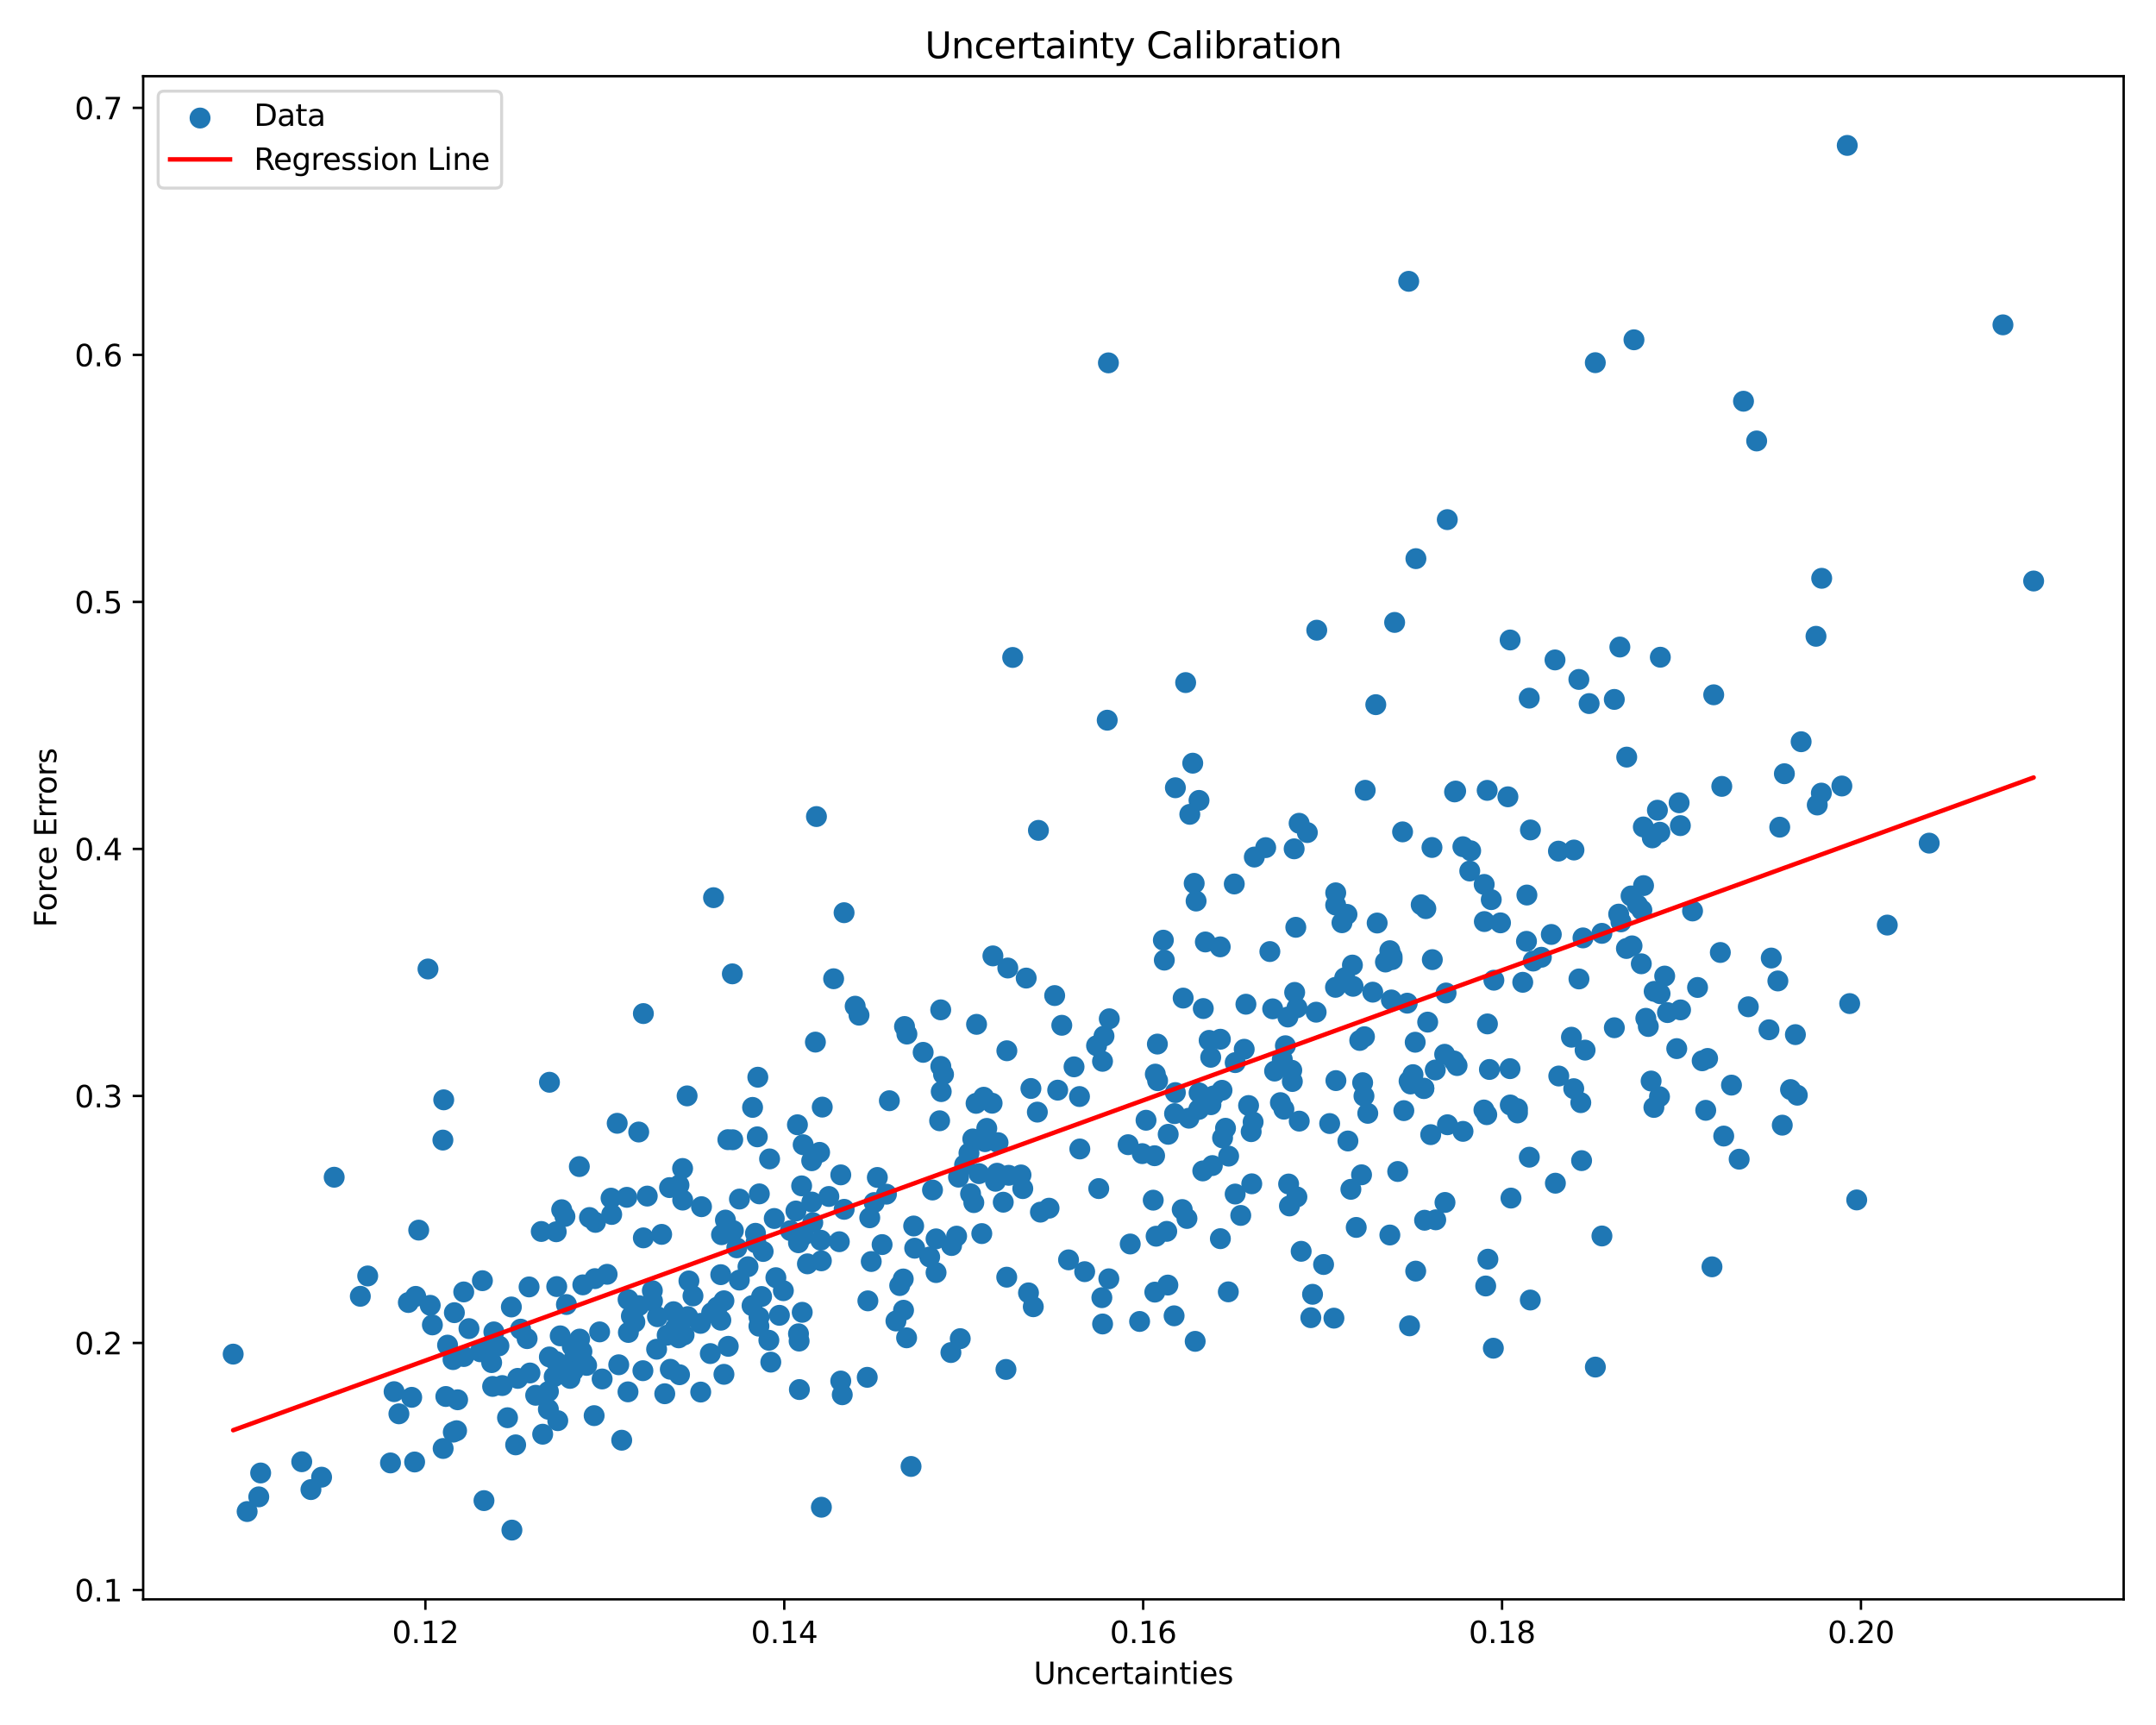 <?xml version="1.0" encoding="utf-8" standalone="no"?>
<!DOCTYPE svg PUBLIC "-//W3C//DTD SVG 1.1//EN"
  "http://www.w3.org/Graphics/SVG/1.1/DTD/svg11.dtd">
<svg xmlns:xlink="http://www.w3.org/1999/xlink" width="720pt" height="576pt" viewBox="0 0 720 576" xmlns="http://www.w3.org/2000/svg" version="1.1">
 <defs>
  <style type="text/css">*{stroke-linejoin: round; stroke-linecap: butt}</style>
 </defs>
 <g id="figure_1">
  <g id="patch_1">
   <path d="M 0 576 
L 720 576 
L 720 0 
L 0 0 
z
" style="fill: #ffffff"/>
  </g>
  <g id="axes_1">
   <g id="patch_2">
    <path d="M 47.81 534.04 
L 709.2 534.04 
L 709.2 25.44 
L 47.81 25.44 
z
" style="fill: #ffffff"/>
   </g>
   <g id="PathCollection_1">
    <defs>
     <path id="m349375ac17" d="M 0 3 
C 0.796 3 1.559 2.684 2.121 2.121 
C 2.684 1.559 3 0.796 3 0 
C 3 -0.796 2.684 -1.559 2.121 -2.121 
C 1.559 -2.684 0.796 -3 0 -3 
C -0.796 -3 -1.559 -2.684 -2.121 -2.121 
C -2.684 -1.559 -3 -0.796 -3 0 
C -3 0.796 -2.684 1.559 -2.121 2.121 
C -1.559 2.684 -0.796 3 0 3 
z
" style="stroke: #1f77b4"/>
    </defs>
    <g clip-path="url(#pab1dfbb8d6)">
     <use xlink:href="#m349375ac17" x="408.281" y="379.96" style="fill: #1f77b4; stroke: #1f77b4"/>
     <use xlink:href="#m349375ac17" x="312.599" y="413.676" style="fill: #1f77b4; stroke: #1f77b4"/>
     <use xlink:href="#m349375ac17" x="469.953" y="334.974" style="fill: #1f77b4; stroke: #1f77b4"/>
     <use xlink:href="#m349375ac17" x="495.652" y="295.325" style="fill: #1f77b4; stroke: #1f77b4"/>
     <use xlink:href="#m349375ac17" x="310.469" y="419.727" style="fill: #1f77b4; stroke: #1f77b4"/>
     <use xlink:href="#m349375ac17" x="451.127" y="397.13" style="fill: #1f77b4; stroke: #1f77b4"/>
     <use xlink:href="#m349375ac17" x="416.079" y="335.322" style="fill: #1f77b4; stroke: #1f77b4"/>
     <use xlink:href="#m349375ac17" x="449.064" y="326.492" style="fill: #1f77b4; stroke: #1f77b4"/>
     <use xlink:href="#m349375ac17" x="482.558" y="401.517" style="fill: #1f77b4; stroke: #1f77b4"/>
     <use xlink:href="#m349375ac17" x="520.446" y="284.206" style="fill: #1f77b4; stroke: #1f77b4"/>
     <use xlink:href="#m349375ac17" x="595.194" y="375.707" style="fill: #1f77b4; stroke: #1f77b4"/>
     <use xlink:href="#m349375ac17" x="242.257" y="407.399" style="fill: #1f77b4; stroke: #1f77b4"/>
     <use xlink:href="#m349375ac17" x="455.912" y="263.889" style="fill: #1f77b4; stroke: #1f77b4"/>
     <use xlink:href="#m349375ac17" x="449.827" y="305.321" style="fill: #1f77b4; stroke: #1f77b4"/>
     <use xlink:href="#m349375ac17" x="289.617" y="459.906" style="fill: #1f77b4; stroke: #1f77b4"/>
     <use xlink:href="#m349375ac17" x="433.127" y="336.505" style="fill: #1f77b4; stroke: #1f77b4"/>
     <use xlink:href="#m349375ac17" x="164.513" y="462.942" style="fill: #1f77b4; stroke: #1f77b4"/>
     <use xlink:href="#m349375ac17" x="335.943" y="457.276" style="fill: #1f77b4; stroke: #1f77b4"/>
     <use xlink:href="#m349375ac17" x="431.391" y="357.374" style="fill: #1f77b4; stroke: #1f77b4"/>
     <use xlink:href="#m349375ac17" x="358.68" y="356.229" style="fill: #1f77b4; stroke: #1f77b4"/>
     <use xlink:href="#m349375ac17" x="343.471" y="431.705" style="fill: #1f77b4; stroke: #1f77b4"/>
     <use xlink:href="#m349375ac17" x="586.641" y="147.243" style="fill: #1f77b4; stroke: #1f77b4"/>
     <use xlink:href="#m349375ac17" x="329.534" y="376.789" style="fill: #1f77b4; stroke: #1f77b4"/>
     <use xlink:href="#m349375ac17" x="442.012" y="422.234" style="fill: #1f77b4; stroke: #1f77b4"/>
     <use xlink:href="#m349375ac17" x="187.087" y="446.057" style="fill: #1f77b4; stroke: #1f77b4"/>
     <use xlink:href="#m349375ac17" x="568.445" y="354.212" style="fill: #1f77b4; stroke: #1f77b4"/>
     <use xlink:href="#m349375ac17" x="103.839" y="497.39" style="fill: #1f77b4; stroke: #1f77b4"/>
     <use xlink:href="#m349375ac17" x="170.954" y="510.922" style="fill: #1f77b4; stroke: #1f77b4"/>
     <use xlink:href="#m349375ac17" x="534.952" y="311.66" style="fill: #1f77b4; stroke: #1f77b4"/>
     <use xlink:href="#m349375ac17" x="392.516" y="364.832" style="fill: #1f77b4; stroke: #1f77b4"/>
     <use xlink:href="#m349375ac17" x="226.743" y="395.731" style="fill: #1f77b4; stroke: #1f77b4"/>
     <use xlink:href="#m349375ac17" x="280.78" y="392.307" style="fill: #1f77b4; stroke: #1f77b4"/>
     <use xlink:href="#m349375ac17" x="323.59" y="385.03" style="fill: #1f77b4; stroke: #1f77b4"/>
     <use xlink:href="#m349375ac17" x="509.771" y="314.324" style="fill: #1f77b4; stroke: #1f77b4"/>
     <use xlink:href="#m349375ac17" x="432.186" y="283.434" style="fill: #1f77b4; stroke: #1f77b4"/>
     <use xlink:href="#m349375ac17" x="397.042" y="373.378" style="fill: #1f77b4; stroke: #1f77b4"/>
     <use xlink:href="#m349375ac17" x="385.653" y="431.458" style="fill: #1f77b4; stroke: #1f77b4"/>
     <use xlink:href="#m349375ac17" x="488.574" y="377.777" style="fill: #1f77b4; stroke: #1f77b4"/>
     <use xlink:href="#m349375ac17" x="490.828" y="290.845" style="fill: #1f77b4; stroke: #1f77b4"/>
     <use xlink:href="#m349375ac17" x="180.756" y="411.209" style="fill: #1f77b4; stroke: #1f77b4"/>
     <use xlink:href="#m349375ac17" x="571.719" y="423.008" style="fill: #1f77b4; stroke: #1f77b4"/>
     <use xlink:href="#m349375ac17" x="254.336" y="432.922" style="fill: #1f77b4; stroke: #1f77b4"/>
     <use xlink:href="#m349375ac17" x="519.426" y="395.086" style="fill: #1f77b4; stroke: #1f77b4"/>
     <use xlink:href="#m349375ac17" x="454.086" y="347.42" style="fill: #1f77b4; stroke: #1f77b4"/>
     <use xlink:href="#m349375ac17" x="111.602" y="393.091" style="fill: #1f77b4; stroke: #1f77b4"/>
     <use xlink:href="#m349375ac17" x="570.259" y="353.431" style="fill: #1f77b4; stroke: #1f77b4"/>
     <use xlink:href="#m349375ac17" x="204.065" y="400.079" style="fill: #1f77b4; stroke: #1f77b4"/>
     <use xlink:href="#m349375ac17" x="107.393" y="493.251" style="fill: #1f77b4; stroke: #1f77b4"/>
     <use xlink:href="#m349375ac17" x="504.309" y="213.7" style="fill: #1f77b4; stroke: #1f77b4"/>
     <use xlink:href="#m349375ac17" x="253.444" y="442.827" style="fill: #1f77b4; stroke: #1f77b4"/>
     <use xlink:href="#m349375ac17" x="291.92" y="401.55" style="fill: #1f77b4; stroke: #1f77b4"/>
     <use xlink:href="#m349375ac17" x="290.458" y="406.629" style="fill: #1f77b4; stroke: #1f77b4"/>
     <use xlink:href="#m349375ac17" x="554.196" y="366.201" style="fill: #1f77b4; stroke: #1f77b4"/>
     <use xlink:href="#m349375ac17" x="495.561" y="370.642" style="fill: #1f77b4; stroke: #1f77b4"/>
     <use xlink:href="#m349375ac17" x="209.719" y="464.759" style="fill: #1f77b4; stroke: #1f77b4"/>
     <use xlink:href="#m349375ac17" x="529.345" y="350.648" style="fill: #1f77b4; stroke: #1f77b4"/>
     <use xlink:href="#m349375ac17" x="297.004" y="367.544" style="fill: #1f77b4; stroke: #1f77b4"/>
     <use xlink:href="#m349375ac17" x="398.317" y="254.838" style="fill: #1f77b4; stroke: #1f77b4"/>
     <use xlink:href="#m349375ac17" x="679.137" y="194.004" style="fill: #1f77b4; stroke: #1f77b4"/>
     <use xlink:href="#m349375ac17" x="392.248" y="371.857" style="fill: #1f77b4; stroke: #1f77b4"/>
     <use xlink:href="#m349375ac17" x="572.299" y="232.003" style="fill: #1f77b4; stroke: #1f77b4"/>
     <use xlink:href="#m349375ac17" x="472.847" y="186.538" style="fill: #1f77b4; stroke: #1f77b4"/>
     <use xlink:href="#m349375ac17" x="131.609" y="464.696" style="fill: #1f77b4; stroke: #1f77b4"/>
     <use xlink:href="#m349375ac17" x="360.609" y="383.658" style="fill: #1f77b4; stroke: #1f77b4"/>
     <use xlink:href="#m349375ac17" x="280.773" y="461.142" style="fill: #1f77b4; stroke: #1f77b4"/>
     <use xlink:href="#m349375ac17" x="266.958" y="463.991" style="fill: #1f77b4; stroke: #1f77b4"/>
     <use xlink:href="#m349375ac17" x="552.412" y="331.034" style="fill: #1f77b4; stroke: #1f77b4"/>
     <use xlink:href="#m349375ac17" x="520.556" y="359.298" style="fill: #1f77b4; stroke: #1f77b4"/>
     <use xlink:href="#m349375ac17" x="471.056" y="361.956" style="fill: #1f77b4; stroke: #1f77b4"/>
     <use xlink:href="#m349375ac17" x="240.723" y="440.833" style="fill: #1f77b4; stroke: #1f77b4"/>
     <use xlink:href="#m349375ac17" x="434.529" y="417.828" style="fill: #1f77b4; stroke: #1f77b4"/>
     <use xlink:href="#m349375ac17" x="233.951" y="441.891" style="fill: #1f77b4; stroke: #1f77b4"/>
     <use xlink:href="#m349375ac17" x="305.121" y="409.379" style="fill: #1f77b4; stroke: #1f77b4"/>
     <use xlink:href="#m349375ac17" x="281.882" y="304.762" style="fill: #1f77b4; stroke: #1f77b4"/>
     <use xlink:href="#m349375ac17" x="346.787" y="277.271" style="fill: #1f77b4; stroke: #1f77b4"/>
     <use xlink:href="#m349375ac17" x="498.009" y="300.398" style="fill: #1f77b4; stroke: #1f77b4"/>
     <use xlink:href="#m349375ac17" x="154.866" y="431.394" style="fill: #1f77b4; stroke: #1f77b4"/>
     <use xlink:href="#m349375ac17" x="241.762" y="458.907" style="fill: #1f77b4; stroke: #1f77b4"/>
     <use xlink:href="#m349375ac17" x="433.846" y="274.902" style="fill: #1f77b4; stroke: #1f77b4"/>
     <use xlink:href="#m349375ac17" x="185.066" y="459.682" style="fill: #1f77b4; stroke: #1f77b4"/>
     <use xlink:href="#m349375ac17" x="404.318" y="353.044" style="fill: #1f77b4; stroke: #1f77b4"/>
     <use xlink:href="#m349375ac17" x="503.567" y="266.063" style="fill: #1f77b4; stroke: #1f77b4"/>
     <use xlink:href="#m349375ac17" x="152.828" y="467.401" style="fill: #1f77b4; stroke: #1f77b4"/>
     <use xlink:href="#m349375ac17" x="77.873" y="452.159" style="fill: #1f77b4; stroke: #1f77b4"/>
     <use xlink:href="#m349375ac17" x="433.88" y="374.358" style="fill: #1f77b4; stroke: #1f77b4"/>
     <use xlink:href="#m349375ac17" x="446.053" y="302.211" style="fill: #1f77b4; stroke: #1f77b4"/>
     <use xlink:href="#m349375ac17" x="280.288" y="414.627" style="fill: #1f77b4; stroke: #1f77b4"/>
     <use xlink:href="#m349375ac17" x="601.492" y="247.673" style="fill: #1f77b4; stroke: #1f77b4"/>
     <use xlink:href="#m349375ac17" x="496.646" y="263.914" style="fill: #1f77b4; stroke: #1f77b4"/>
     <use xlink:href="#m349375ac17" x="272.655" y="272.66" style="fill: #1f77b4; stroke: #1f77b4"/>
     <use xlink:href="#m349375ac17" x="425.013" y="336.866" style="fill: #1f77b4; stroke: #1f77b4"/>
     <use xlink:href="#m349375ac17" x="630.261" y="308.896" style="fill: #1f77b4; stroke: #1f77b4"/>
     <use xlink:href="#m349375ac17" x="486.591" y="355.806" style="fill: #1f77b4; stroke: #1f77b4"/>
     <use xlink:href="#m349375ac17" x="138.467" y="488.177" style="fill: #1f77b4; stroke: #1f77b4"/>
     <use xlink:href="#m349375ac17" x="170.769" y="436.418" style="fill: #1f77b4; stroke: #1f77b4"/>
     <use xlink:href="#m349375ac17" x="508.523" y="328.004" style="fill: #1f77b4; stroke: #1f77b4"/>
     <use xlink:href="#m349375ac17" x="191.689" y="453.711" style="fill: #1f77b4; stroke: #1f77b4"/>
     <use xlink:href="#m349375ac17" x="455.501" y="366" style="fill: #1f77b4; stroke: #1f77b4"/>
     <use xlink:href="#m349375ac17" x="511.091" y="277.132" style="fill: #1f77b4; stroke: #1f77b4"/>
     <use xlink:href="#m349375ac17" x="428.763" y="370.372" style="fill: #1f77b4; stroke: #1f77b4"/>
     <use xlink:href="#m349375ac17" x="362.23" y="424.626" style="fill: #1f77b4; stroke: #1f77b4"/>
     <use xlink:href="#m349375ac17" x="342.698" y="326.593" style="fill: #1f77b4; stroke: #1f77b4"/>
     <use xlink:href="#m349375ac17" x="252.292" y="411.814" style="fill: #1f77b4; stroke: #1f77b4"/>
     <use xlink:href="#m349375ac17" x="149.466" y="449.156" style="fill: #1f77b4; stroke: #1f77b4"/>
     <use xlink:href="#m349375ac17" x="432.734" y="309.637" style="fill: #1f77b4; stroke: #1f77b4"/>
     <use xlink:href="#m349375ac17" x="459.448" y="235.294" style="fill: #1f77b4; stroke: #1f77b4"/>
     <use xlink:href="#m349375ac17" x="311.413" y="397.359" style="fill: #1f77b4; stroke: #1f77b4"/>
     <use xlink:href="#m349375ac17" x="455.665" y="346.172" style="fill: #1f77b4; stroke: #1f77b4"/>
     <use xlink:href="#m349375ac17" x="213.384" y="435.971" style="fill: #1f77b4; stroke: #1f77b4"/>
     <use xlink:href="#m349375ac17" x="227.958" y="390.173" style="fill: #1f77b4; stroke: #1f77b4"/>
     <use xlink:href="#m349375ac17" x="239.537" y="436.463" style="fill: #1f77b4; stroke: #1f77b4"/>
     <use xlink:href="#m349375ac17" x="554.32" y="277.896" style="fill: #1f77b4; stroke: #1f77b4"/>
     <use xlink:href="#m349375ac17" x="278.392" y="326.815" style="fill: #1f77b4; stroke: #1f77b4"/>
     <use xlink:href="#m349375ac17" x="544.694" y="299.17" style="fill: #1f77b4; stroke: #1f77b4"/>
     <use xlink:href="#m349375ac17" x="160.364" y="451.379" style="fill: #1f77b4; stroke: #1f77b4"/>
     <use xlink:href="#m349375ac17" x="464.14" y="317.45" style="fill: #1f77b4; stroke: #1f77b4"/>
     <use xlink:href="#m349375ac17" x="560.741" y="268.055" style="fill: #1f77b4; stroke: #1f77b4"/>
     <use xlink:href="#m349375ac17" x="470.443" y="93.937" style="fill: #1f77b4; stroke: #1f77b4"/>
     <use xlink:href="#m349375ac17" x="476.162" y="303.406" style="fill: #1f77b4; stroke: #1f77b4"/>
     <use xlink:href="#m349375ac17" x="548.796" y="276.132" style="fill: #1f77b4; stroke: #1f77b4"/>
     <use xlink:href="#m349375ac17" x="386.588" y="360.861" style="fill: #1f77b4; stroke: #1f77b4"/>
     <use xlink:href="#m349375ac17" x="191.456" y="457.766" style="fill: #1f77b4; stroke: #1f77b4"/>
     <use xlink:href="#m349375ac17" x="395.949" y="227.926" style="fill: #1f77b4; stroke: #1f77b4"/>
     <use xlink:href="#m349375ac17" x="139.83" y="410.753" style="fill: #1f77b4; stroke: #1f77b4"/>
     <use xlink:href="#m349375ac17" x="299.2" y="441.096" style="fill: #1f77b4; stroke: #1f77b4"/>
     <use xlink:href="#m349375ac17" x="202.749" y="425.507" style="fill: #1f77b4; stroke: #1f77b4"/>
     <use xlink:href="#m349375ac17" x="580.796" y="387.066" style="fill: #1f77b4; stroke: #1f77b4"/>
     <use xlink:href="#m349375ac17" x="392.522" y="263.043" style="fill: #1f77b4; stroke: #1f77b4"/>
     <use xlink:href="#m349375ac17" x="266.304" y="375.575" style="fill: #1f77b4; stroke: #1f77b4"/>
     <use xlink:href="#m349375ac17" x="164.187" y="454.995" style="fill: #1f77b4; stroke: #1f77b4"/>
     <use xlink:href="#m349375ac17" x="230.068" y="427.717" style="fill: #1f77b4; stroke: #1f77b4"/>
     <use xlink:href="#m349375ac17" x="181.228" y="478.9" style="fill: #1f77b4; stroke: #1f77b4"/>
     <use xlink:href="#m349375ac17" x="377.44" y="415.387" style="fill: #1f77b4; stroke: #1f77b4"/>
     <use xlink:href="#m349375ac17" x="252.444" y="415.033" style="fill: #1f77b4; stroke: #1f77b4"/>
     <use xlink:href="#m349375ac17" x="317.56" y="451.632" style="fill: #1f77b4; stroke: #1f77b4"/>
     <use xlink:href="#m349375ac17" x="366.928" y="396.881" style="fill: #1f77b4; stroke: #1f77b4"/>
     <use xlink:href="#m349375ac17" x="400.32" y="370.458" style="fill: #1f77b4; stroke: #1f77b4"/>
     <use xlink:href="#m349375ac17" x="265.797" y="404.371" style="fill: #1f77b4; stroke: #1f77b4"/>
     <use xlink:href="#m349375ac17" x="385.822" y="358.663" style="fill: #1f77b4; stroke: #1f77b4"/>
     <use xlink:href="#m349375ac17" x="416.965" y="369.149" style="fill: #1f77b4; stroke: #1f77b4"/>
     <use xlink:href="#m349375ac17" x="475.506" y="363.351" style="fill: #1f77b4; stroke: #1f77b4"/>
     <use xlink:href="#m349375ac17" x="482.921" y="331.576" style="fill: #1f77b4; stroke: #1f77b4"/>
     <use xlink:href="#m349375ac17" x="302.065" y="342.766" style="fill: #1f77b4; stroke: #1f77b4"/>
     <use xlink:href="#m349375ac17" x="300.462" y="429.265" style="fill: #1f77b4; stroke: #1f77b4"/>
     <use xlink:href="#m349375ac17" x="322.132" y="388.94" style="fill: #1f77b4; stroke: #1f77b4"/>
     <use xlink:href="#m349375ac17" x="253.468" y="439.825" style="fill: #1f77b4; stroke: #1f77b4"/>
     <use xlink:href="#m349375ac17" x="268.219" y="382.24" style="fill: #1f77b4; stroke: #1f77b4"/>
     <use xlink:href="#m349375ac17" x="546.824" y="302.148" style="fill: #1f77b4; stroke: #1f77b4"/>
     <use xlink:href="#m349375ac17" x="183.463" y="453.103" style="fill: #1f77b4; stroke: #1f77b4"/>
     <use xlink:href="#m349375ac17" x="206.115" y="375.084" style="fill: #1f77b4; stroke: #1f77b4"/>
     <use xlink:href="#m349375ac17" x="314.19" y="356.087" style="fill: #1f77b4; stroke: #1f77b4"/>
     <use xlink:href="#m349375ac17" x="272.305" y="347.974" style="fill: #1f77b4; stroke: #1f77b4"/>
     <use xlink:href="#m349375ac17" x="497.395" y="357.108" style="fill: #1f77b4; stroke: #1f77b4"/>
     <use xlink:href="#m349375ac17" x="120.33" y="432.849" style="fill: #1f77b4; stroke: #1f77b4"/>
     <use xlink:href="#m349375ac17" x="477.787" y="378.875" style="fill: #1f77b4; stroke: #1f77b4"/>
     <use xlink:href="#m349375ac17" x="241.758" y="434.345" style="fill: #1f77b4; stroke: #1f77b4"/>
     <use xlink:href="#m349375ac17" x="439.526" y="337.982" style="fill: #1f77b4; stroke: #1f77b4"/>
     <use xlink:href="#m349375ac17" x="597.952" y="363.821" style="fill: #1f77b4; stroke: #1f77b4"/>
     <use xlink:href="#m349375ac17" x="148.884" y="466.307" style="fill: #1f77b4; stroke: #1f77b4"/>
     <use xlink:href="#m349375ac17" x="491.132" y="284.077" style="fill: #1f77b4; stroke: #1f77b4"/>
     <use xlink:href="#m349375ac17" x="532.773" y="456.486" style="fill: #1f77b4; stroke: #1f77b4"/>
     <use xlink:href="#m349375ac17" x="448.154" y="308.115" style="fill: #1f77b4; stroke: #1f77b4"/>
     <use xlink:href="#m349375ac17" x="186.267" y="474.376" style="fill: #1f77b4; stroke: #1f77b4"/>
     <use xlink:href="#m349375ac17" x="606.456" y="212.468" style="fill: #1f77b4; stroke: #1f77b4"/>
     <use xlink:href="#m349375ac17" x="161.101" y="427.642" style="fill: #1f77b4; stroke: #1f77b4"/>
     <use xlink:href="#m349375ac17" x="376.732" y="382.228" style="fill: #1f77b4; stroke: #1f77b4"/>
     <use xlink:href="#m349375ac17" x="397.338" y="271.919" style="fill: #1f77b4; stroke: #1f77b4"/>
     <use xlink:href="#m349375ac17" x="281.275" y="465.724" style="fill: #1f77b4; stroke: #1f77b4"/>
     <use xlink:href="#m349375ac17" x="269.642" y="422.014" style="fill: #1f77b4; stroke: #1f77b4"/>
     <use xlink:href="#m349375ac17" x="314.156" y="337.198" style="fill: #1f77b4; stroke: #1f77b4"/>
     <use xlink:href="#m349375ac17" x="308.291" y="351.394" style="fill: #1f77b4; stroke: #1f77b4"/>
     <use xlink:href="#m349375ac17" x="212.016" y="441.448" style="fill: #1f77b4; stroke: #1f77b4"/>
     <use xlink:href="#m349375ac17" x="320.673" y="446.995" style="fill: #1f77b4; stroke: #1f77b4"/>
     <use xlink:href="#m349375ac17" x="403.795" y="347.399" style="fill: #1f77b4; stroke: #1f77b4"/>
     <use xlink:href="#m349375ac17" x="332.991" y="391.757" style="fill: #1f77b4; stroke: #1f77b4"/>
     <use xlink:href="#m349375ac17" x="574.51" y="318.046" style="fill: #1f77b4; stroke: #1f77b4"/>
     <use xlink:href="#m349375ac17" x="569.632" y="370.748" style="fill: #1f77b4; stroke: #1f77b4"/>
     <use xlink:href="#m349375ac17" x="432.356" y="331.378" style="fill: #1f77b4; stroke: #1f77b4"/>
     <use xlink:href="#m349375ac17" x="551.392" y="360.97" style="fill: #1f77b4; stroke: #1f77b4"/>
     <use xlink:href="#m349375ac17" x="315.093" y="358.762" style="fill: #1f77b4; stroke: #1f77b4"/>
     <use xlink:href="#m349375ac17" x="338.191" y="219.532" style="fill: #1f77b4; stroke: #1f77b4"/>
     <use xlink:href="#m349375ac17" x="341.557" y="396.889" style="fill: #1f77b4; stroke: #1f77b4"/>
     <use xlink:href="#m349375ac17" x="530.694" y="234.932" style="fill: #1f77b4; stroke: #1f77b4"/>
     <use xlink:href="#m349375ac17" x="548.303" y="303.906" style="fill: #1f77b4; stroke: #1f77b4"/>
     <use xlink:href="#m349375ac17" x="433.103" y="399.664" style="fill: #1f77b4; stroke: #1f77b4"/>
     <use xlink:href="#m349375ac17" x="415.506" y="350.361" style="fill: #1f77b4; stroke: #1f77b4"/>
     <use xlink:href="#m349375ac17" x="344.275" y="363.46" style="fill: #1f77b4; stroke: #1f77b4"/>
     <use xlink:href="#m349375ac17" x="468.394" y="277.775" style="fill: #1f77b4; stroke: #1f77b4"/>
     <use xlink:href="#m349375ac17" x="217.905" y="434.43" style="fill: #1f77b4; stroke: #1f77b4"/>
     <use xlink:href="#m349375ac17" x="252.9" y="379.603" style="fill: #1f77b4; stroke: #1f77b4"/>
     <use xlink:href="#m349375ac17" x="354.587" y="342.356" style="fill: #1f77b4; stroke: #1f77b4"/>
     <use xlink:href="#m349375ac17" x="164.306" y="449.286" style="fill: #1f77b4; stroke: #1f77b4"/>
     <use xlink:href="#m349375ac17" x="246.901" y="427.438" style="fill: #1f77b4; stroke: #1f77b4"/>
     <use xlink:href="#m349375ac17" x="551.791" y="279.78" style="fill: #1f77b4; stroke: #1f77b4"/>
     <use xlink:href="#m349375ac17" x="474.61" y="302.116" style="fill: #1f77b4; stroke: #1f77b4"/>
     <use xlink:href="#m349375ac17" x="200.245" y="444.738" style="fill: #1f77b4; stroke: #1f77b4"/>
     <use xlink:href="#m349375ac17" x="259.106" y="426.636" style="fill: #1f77b4; stroke: #1f77b4"/>
     <use xlink:href="#m349375ac17" x="257.412" y="454.836" style="fill: #1f77b4; stroke: #1f77b4"/>
     <use xlink:href="#m349375ac17" x="528.643" y="313.178" style="fill: #1f77b4; stroke: #1f77b4"/>
     <use xlink:href="#m349375ac17" x="428.223" y="353.76" style="fill: #1f77b4; stroke: #1f77b4"/>
     <use xlink:href="#m349375ac17" x="187.576" y="403.941" style="fill: #1f77b4; stroke: #1f77b4"/>
     <use xlink:href="#m349375ac17" x="386.088" y="412.79" style="fill: #1f77b4; stroke: #1f77b4"/>
     <use xlink:href="#m349375ac17" x="144.397" y="442.403" style="fill: #1f77b4; stroke: #1f77b4"/>
     <use xlink:href="#m349375ac17" x="509.911" y="298.863" style="fill: #1f77b4; stroke: #1f77b4"/>
     <use xlink:href="#m349375ac17" x="332.447" y="394.441" style="fill: #1f77b4; stroke: #1f77b4"/>
     <use xlink:href="#m349375ac17" x="418.028" y="395.29" style="fill: #1f77b4; stroke: #1f77b4"/>
     <use xlink:href="#m349375ac17" x="244.906" y="410.933" style="fill: #1f77b4; stroke: #1f77b4"/>
     <use xlink:href="#m349375ac17" x="370.445" y="340.188" style="fill: #1f77b4; stroke: #1f77b4"/>
     <use xlink:href="#m349375ac17" x="253.577" y="398.65" style="fill: #1f77b4; stroke: #1f77b4"/>
     <use xlink:href="#m349375ac17" x="556.854" y="338.114" style="fill: #1f77b4; stroke: #1f77b4"/>
     <use xlink:href="#m349375ac17" x="370.298" y="427.009" style="fill: #1f77b4; stroke: #1f77b4"/>
     <use xlink:href="#m349375ac17" x="398.801" y="294.966" style="fill: #1f77b4; stroke: #1f77b4"/>
     <use xlink:href="#m349375ac17" x="527.265" y="226.873" style="fill: #1f77b4; stroke: #1f77b4"/>
     <use xlink:href="#m349375ac17" x="389.637" y="411.166" style="fill: #1f77b4; stroke: #1f77b4"/>
     <use xlink:href="#m349375ac17" x="488.536" y="282.73" style="fill: #1f77b4; stroke: #1f77b4"/>
     <use xlink:href="#m349375ac17" x="204.276" y="405.522" style="fill: #1f77b4; stroke: #1f77b4"/>
     <use xlink:href="#m349375ac17" x="410.198" y="431.366" style="fill: #1f77b4; stroke: #1f77b4"/>
     <use xlink:href="#m349375ac17" x="260.284" y="439.202" style="fill: #1f77b4; stroke: #1f77b4"/>
     <use xlink:href="#m349375ac17" x="402.528" y="314.535" style="fill: #1f77b4; stroke: #1f77b4"/>
     <use xlink:href="#m349375ac17" x="561.162" y="275.69" style="fill: #1f77b4; stroke: #1f77b4"/>
     <use xlink:href="#m349375ac17" x="271.115" y="401.381" style="fill: #1f77b4; stroke: #1f77b4"/>
     <use xlink:href="#m349375ac17" x="244.567" y="325.183" style="fill: #1f77b4; stroke: #1f77b4"/>
     <use xlink:href="#m349375ac17" x="305.463" y="416.795" style="fill: #1f77b4; stroke: #1f77b4"/>
     <use xlink:href="#m349375ac17" x="229.46" y="365.932" style="fill: #1f77b4; stroke: #1f77b4"/>
     <use xlink:href="#m349375ac17" x="496.152" y="429.407" style="fill: #1f77b4; stroke: #1f77b4"/>
     <use xlink:href="#m349375ac17" x="187.667" y="457.39" style="fill: #1f77b4; stroke: #1f77b4"/>
     <use xlink:href="#m349375ac17" x="405.259" y="365.952" style="fill: #1f77b4; stroke: #1f77b4"/>
     <use xlink:href="#m349375ac17" x="244.698" y="380.579" style="fill: #1f77b4; stroke: #1f77b4"/>
     <use xlink:href="#m349375ac17" x="404.387" y="368.878" style="fill: #1f77b4; stroke: #1f77b4"/>
     <use xlink:href="#m349375ac17" x="274.593" y="369.679" style="fill: #1f77b4; stroke: #1f77b4"/>
     <use xlink:href="#m349375ac17" x="418.882" y="286.183" style="fill: #1f77b4; stroke: #1f77b4"/>
     <use xlink:href="#m349375ac17" x="444.045" y="375.167" style="fill: #1f77b4; stroke: #1f77b4"/>
     <use xlink:href="#m349375ac17" x="430.094" y="339.594" style="fill: #1f77b4; stroke: #1f77b4"/>
     <use xlink:href="#m349375ac17" x="504.361" y="368.968" style="fill: #1f77b4; stroke: #1f77b4"/>
     <use xlink:href="#m349375ac17" x="234.267" y="402.931" style="fill: #1f77b4; stroke: #1f77b4"/>
     <use xlink:href="#m349375ac17" x="240.955" y="412.285" style="fill: #1f77b4; stroke: #1f77b4"/>
     <use xlink:href="#m349375ac17" x="246.936" y="400.381" style="fill: #1f77b4; stroke: #1f77b4"/>
     <use xlink:href="#m349375ac17" x="464.903" y="320.427" style="fill: #1f77b4; stroke: #1f77b4"/>
     <use xlink:href="#m349375ac17" x="156.612" y="443.642" style="fill: #1f77b4; stroke: #1f77b4"/>
     <use xlink:href="#m349375ac17" x="496.505" y="372.205" style="fill: #1f77b4; stroke: #1f77b4"/>
     <use xlink:href="#m349375ac17" x="399.134" y="447.892" style="fill: #1f77b4; stroke: #1f77b4"/>
     <use xlink:href="#m349375ac17" x="464.648" y="333.897" style="fill: #1f77b4; stroke: #1f77b4"/>
     <use xlink:href="#m349375ac17" x="240.7" y="425.628" style="fill: #1f77b4; stroke: #1f77b4"/>
     <use xlink:href="#m349375ac17" x="151.287" y="453.988" style="fill: #1f77b4; stroke: #1f77b4"/>
     <use xlink:href="#m349375ac17" x="191.116" y="449.583" style="fill: #1f77b4; stroke: #1f77b4"/>
     <use xlink:href="#m349375ac17" x="183.148" y="464.639" style="fill: #1f77b4; stroke: #1f77b4"/>
     <use xlink:href="#m349375ac17" x="540.957" y="216.053" style="fill: #1f77b4; stroke: #1f77b4"/>
     <use xlink:href="#m349375ac17" x="151.378" y="478.213" style="fill: #1f77b4; stroke: #1f77b4"/>
     <use xlink:href="#m349375ac17" x="209.85" y="444.923" style="fill: #1f77b4; stroke: #1f77b4"/>
     <use xlink:href="#m349375ac17" x="575.642" y="379.346" style="fill: #1f77b4; stroke: #1f77b4"/>
     <use xlink:href="#m349375ac17" x="519.297" y="220.361" style="fill: #1f77b4; stroke: #1f77b4"/>
     <use xlink:href="#m349375ac17" x="151.741" y="438.317" style="fill: #1f77b4; stroke: #1f77b4"/>
     <use xlink:href="#m349375ac17" x="464.906" y="319.482" style="fill: #1f77b4; stroke: #1f77b4"/>
     <use xlink:href="#m349375ac17" x="445.47" y="440.149" style="fill: #1f77b4; stroke: #1f77b4"/>
     <use xlink:href="#m349375ac17" x="137.488" y="466.586" style="fill: #1f77b4; stroke: #1f77b4"/>
     <use xlink:href="#m349375ac17" x="550.447" y="342.754" style="fill: #1f77b4; stroke: #1f77b4"/>
     <use xlink:href="#m349375ac17" x="392.094" y="439.369" style="fill: #1f77b4; stroke: #1f77b4"/>
     <use xlink:href="#m349375ac17" x="347.454" y="404.749" style="fill: #1f77b4; stroke: #1f77b4"/>
     <use xlink:href="#m349375ac17" x="438.327" y="432.185" style="fill: #1f77b4; stroke: #1f77b4"/>
     <use xlink:href="#m349375ac17" x="390.01" y="429.103" style="fill: #1f77b4; stroke: #1f77b4"/>
     <use xlink:href="#m349375ac17" x="266.867" y="447.803" style="fill: #1f77b4; stroke: #1f77b4"/>
     <use xlink:href="#m349375ac17" x="388.825" y="320.603" style="fill: #1f77b4; stroke: #1f77b4"/>
     <use xlink:href="#m349375ac17" x="214.847" y="413.338" style="fill: #1f77b4; stroke: #1f77b4"/>
     <use xlink:href="#m349375ac17" x="496.886" y="420.462" style="fill: #1f77b4; stroke: #1f77b4"/>
     <use xlink:href="#m349375ac17" x="226.674" y="446.726" style="fill: #1f77b4; stroke: #1f77b4"/>
     <use xlink:href="#m349375ac17" x="324.129" y="398.616" style="fill: #1f77b4; stroke: #1f77b4"/>
     <use xlink:href="#m349375ac17" x="246.061" y="416.665" style="fill: #1f77b4; stroke: #1f77b4"/>
     <use xlink:href="#m349375ac17" x="258.562" y="406.869" style="fill: #1f77b4; stroke: #1f77b4"/>
     <use xlink:href="#m349375ac17" x="565.229" y="304.185" style="fill: #1f77b4; stroke: #1f77b4"/>
     <use xlink:href="#m349375ac17" x="496.732" y="341.898" style="fill: #1f77b4; stroke: #1f77b4"/>
     <use xlink:href="#m349375ac17" x="465.741" y="207.835" style="fill: #1f77b4; stroke: #1f77b4"/>
     <use xlink:href="#m349375ac17" x="450.138" y="380.991" style="fill: #1f77b4; stroke: #1f77b4"/>
     <use xlink:href="#m349375ac17" x="566.899" y="329.727" style="fill: #1f77b4; stroke: #1f77b4"/>
     <use xlink:href="#m349375ac17" x="395.12" y="333.276" style="fill: #1f77b4; stroke: #1f77b4"/>
     <use xlink:href="#m349375ac17" x="644.258" y="281.533" style="fill: #1f77b4; stroke: #1f77b4"/>
     <use xlink:href="#m349375ac17" x="201.082" y="460.455" style="fill: #1f77b4; stroke: #1f77b4"/>
     <use xlink:href="#m349375ac17" x="237.659" y="438.328" style="fill: #1f77b4; stroke: #1f77b4"/>
     <use xlink:href="#m349375ac17" x="333.301" y="381.541" style="fill: #1f77b4; stroke: #1f77b4"/>
     <use xlink:href="#m349375ac17" x="407.543" y="347.011" style="fill: #1f77b4; stroke: #1f77b4"/>
     <use xlink:href="#m349375ac17" x="578.232" y="362.337" style="fill: #1f77b4; stroke: #1f77b4"/>
     <use xlink:href="#m349375ac17" x="445.991" y="329.682" style="fill: #1f77b4; stroke: #1f77b4"/>
     <use xlink:href="#m349375ac17" x="425.653" y="357.644" style="fill: #1f77b4; stroke: #1f77b4"/>
     <use xlink:href="#m349375ac17" x="266.65" y="414.971" style="fill: #1f77b4; stroke: #1f77b4"/>
     <use xlink:href="#m349375ac17" x="456.769" y="371.757" style="fill: #1f77b4; stroke: #1f77b4"/>
     <use xlink:href="#m349375ac17" x="424.072" y="317.738" style="fill: #1f77b4; stroke: #1f77b4"/>
     <use xlink:href="#m349375ac17" x="254.854" y="417.885" style="fill: #1f77b4; stroke: #1f77b4"/>
     <use xlink:href="#m349375ac17" x="417.833" y="377.878" style="fill: #1f77b4; stroke: #1f77b4"/>
     <use xlink:href="#m349375ac17" x="380.574" y="441.254" style="fill: #1f77b4; stroke: #1f77b4"/>
     <use xlink:href="#m349375ac17" x="412.484" y="398.707" style="fill: #1f77b4; stroke: #1f77b4"/>
     <use xlink:href="#m349375ac17" x="451.641" y="322.251" style="fill: #1f77b4; stroke: #1f77b4"/>
     <use xlink:href="#m349375ac17" x="176.03" y="446.984" style="fill: #1f77b4; stroke: #1f77b4"/>
     <use xlink:href="#m349375ac17" x="616.89" y="48.558" style="fill: #1f77b4; stroke: #1f77b4"/>
     <use xlink:href="#m349375ac17" x="274.298" y="421.006" style="fill: #1f77b4; stroke: #1f77b4"/>
     <use xlink:href="#m349375ac17" x="524.79" y="346.342" style="fill: #1f77b4; stroke: #1f77b4"/>
     <use xlink:href="#m349375ac17" x="534.967" y="412.709" style="fill: #1f77b4; stroke: #1f77b4"/>
     <use xlink:href="#m349375ac17" x="222.802" y="445.839" style="fill: #1f77b4; stroke: #1f77b4"/>
     <use xlink:href="#m349375ac17" x="249.796" y="422.971" style="fill: #1f77b4; stroke: #1f77b4"/>
     <use xlink:href="#m349375ac17" x="267.708" y="395.978" style="fill: #1f77b4; stroke: #1f77b4"/>
     <use xlink:href="#m349375ac17" x="368.214" y="442.095" style="fill: #1f77b4; stroke: #1f77b4"/>
     <use xlink:href="#m349375ac17" x="512.012" y="320.909" style="fill: #1f77b4; stroke: #1f77b4"/>
     <use xlink:href="#m349375ac17" x="319.466" y="412.768" style="fill: #1f77b4; stroke: #1f77b4"/>
     <use xlink:href="#m349375ac17" x="532.755" y="121.104" style="fill: #1f77b4; stroke: #1f77b4"/>
     <use xlink:href="#m349375ac17" x="510.715" y="386.403" style="fill: #1f77b4; stroke: #1f77b4"/>
     <use xlink:href="#m349375ac17" x="554.38" y="331.801" style="fill: #1f77b4; stroke: #1f77b4"/>
     <use xlink:href="#m349375ac17" x="472.78" y="424.444" style="fill: #1f77b4; stroke: #1f77b4"/>
     <use xlink:href="#m349375ac17" x="172.202" y="482.458" style="fill: #1f77b4; stroke: #1f77b4"/>
     <use xlink:href="#m349375ac17" x="506.765" y="370.2" style="fill: #1f77b4; stroke: #1f77b4"/>
     <use xlink:href="#m349375ac17" x="439.732" y="210.431" style="fill: #1f77b4; stroke: #1f77b4"/>
     <use xlink:href="#m349375ac17" x="335.038" y="401.43" style="fill: #1f77b4; stroke: #1f77b4"/>
     <use xlink:href="#m349375ac17" x="385.583" y="385.911" style="fill: #1f77b4; stroke: #1f77b4"/>
     <use xlink:href="#m349375ac17" x="615.095" y="262.455" style="fill: #1f77b4; stroke: #1f77b4"/>
     <use xlink:href="#m349375ac17" x="410.305" y="386.039" style="fill: #1f77b4; stroke: #1f77b4"/>
     <use xlink:href="#m349375ac17" x="370.156" y="121.164" style="fill: #1f77b4; stroke: #1f77b4"/>
     <use xlink:href="#m349375ac17" x="498.884" y="327.304" style="fill: #1f77b4; stroke: #1f77b4"/>
     <use xlink:href="#m349375ac17" x="194.634" y="429.033" style="fill: #1f77b4; stroke: #1f77b4"/>
     <use xlink:href="#m349375ac17" x="194.341" y="451.276" style="fill: #1f77b4; stroke: #1f77b4"/>
     <use xlink:href="#m349375ac17" x="261.606" y="430.979" style="fill: #1f77b4; stroke: #1f77b4"/>
     <use xlink:href="#m349375ac17" x="412.189" y="295.169" style="fill: #1f77b4; stroke: #1f77b4"/>
     <use xlink:href="#m349375ac17" x="485.601" y="354.278" style="fill: #1f77b4; stroke: #1f77b4"/>
     <use xlink:href="#m349375ac17" x="161.626" y="501.078" style="fill: #1f77b4; stroke: #1f77b4"/>
     <use xlink:href="#m349375ac17" x="222" y="465.388" style="fill: #1f77b4; stroke: #1f77b4"/>
     <use xlink:href="#m349375ac17" x="594.349" y="276.204" style="fill: #1f77b4; stroke: #1f77b4"/>
     <use xlink:href="#m349375ac17" x="350.333" y="403.433" style="fill: #1f77b4; stroke: #1f77b4"/>
     <use xlink:href="#m349375ac17" x="136.372" y="434.92" style="fill: #1f77b4; stroke: #1f77b4"/>
     <use xlink:href="#m349375ac17" x="268.235" y="412.579" style="fill: #1f77b4; stroke: #1f77b4"/>
     <use xlink:href="#m349375ac17" x="176.992" y="458.458" style="fill: #1f77b4; stroke: #1f77b4"/>
     <use xlink:href="#m349375ac17" x="506.766" y="371.627" style="fill: #1f77b4; stroke: #1f77b4"/>
     <use xlink:href="#m349375ac17" x="301.738" y="437.509" style="fill: #1f77b4; stroke: #1f77b4"/>
     <use xlink:href="#m349375ac17" x="382.719" y="374.062" style="fill: #1f77b4; stroke: #1f77b4"/>
     <use xlink:href="#m349375ac17" x="257.003" y="386.974" style="fill: #1f77b4; stroke: #1f77b4"/>
     <use xlink:href="#m349375ac17" x="437.755" y="439.985" style="fill: #1f77b4; stroke: #1f77b4"/>
     <use xlink:href="#m349375ac17" x="518.061" y="312.026" style="fill: #1f77b4; stroke: #1f77b4"/>
     <use xlink:href="#m349375ac17" x="273.709" y="384.789" style="fill: #1f77b4; stroke: #1f77b4"/>
     <use xlink:href="#m349375ac17" x="294.579" y="415.584" style="fill: #1f77b4; stroke: #1f77b4"/>
     <use xlink:href="#m349375ac17" x="606.878" y="268.795" style="fill: #1f77b4; stroke: #1f77b4"/>
     <use xlink:href="#m349375ac17" x="545.025" y="315.836" style="fill: #1f77b4; stroke: #1f77b4"/>
     <use xlink:href="#m349375ac17" x="336.862" y="392.45" style="fill: #1f77b4; stroke: #1f77b4"/>
     <use xlink:href="#m349375ac17" x="478.209" y="282.986" style="fill: #1f77b4; stroke: #1f77b4"/>
     <use xlink:href="#m349375ac17" x="142.928" y="323.558" style="fill: #1f77b4; stroke: #1f77b4"/>
     <use xlink:href="#m349375ac17" x="352.21" y="332.434" style="fill: #1f77b4; stroke: #1f77b4"/>
     <use xlink:href="#m349375ac17" x="458.432" y="331.298" style="fill: #1f77b4; stroke: #1f77b4"/>
     <use xlink:href="#m349375ac17" x="147.907" y="380.688" style="fill: #1f77b4; stroke: #1f77b4"/>
     <use xlink:href="#m349375ac17" x="548.864" y="295.717" style="fill: #1f77b4; stroke: #1f77b4"/>
     <use xlink:href="#m349375ac17" x="466.766" y="391.175" style="fill: #1f77b4; stroke: #1f77b4"/>
     <use xlink:href="#m349375ac17" x="668.887" y="108.47" style="fill: #1f77b4; stroke: #1f77b4"/>
     <use xlink:href="#m349375ac17" x="189.161" y="435.598" style="fill: #1f77b4; stroke: #1f77b4"/>
     <use xlink:href="#m349375ac17" x="243.07" y="380.549" style="fill: #1f77b4; stroke: #1f77b4"/>
     <use xlink:href="#m349375ac17" x="462.673" y="321.228" style="fill: #1f77b4; stroke: #1f77b4"/>
     <use xlink:href="#m349375ac17" x="82.531" y="504.721" style="fill: #1f77b4; stroke: #1f77b4"/>
     <use xlink:href="#m349375ac17" x="290.955" y="421.239" style="fill: #1f77b4; stroke: #1f77b4"/>
     <use xlink:href="#m349375ac17" x="504.594" y="400.058" style="fill: #1f77b4; stroke: #1f77b4"/>
     <use xlink:href="#m349375ac17" x="196.86" y="406.545" style="fill: #1f77b4; stroke: #1f77b4"/>
     <use xlink:href="#m349375ac17" x="100.766" y="488.093" style="fill: #1f77b4; stroke: #1f77b4"/>
     <use xlink:href="#m349375ac17" x="219.28" y="450.524" style="fill: #1f77b4; stroke: #1f77b4"/>
     <use xlink:href="#m349375ac17" x="528.175" y="387.547" style="fill: #1f77b4; stroke: #1f77b4"/>
     <use xlink:href="#m349375ac17" x="356.845" y="420.681" style="fill: #1f77b4; stroke: #1f77b4"/>
     <use xlink:href="#m349375ac17" x="122.797" y="426.06" style="fill: #1f77b4; stroke: #1f77b4"/>
     <use xlink:href="#m349375ac17" x="328.525" y="366.382" style="fill: #1f77b4; stroke: #1f77b4"/>
     <use xlink:href="#m349375ac17" x="251.148" y="435.973" style="fill: #1f77b4; stroke: #1f77b4"/>
     <use xlink:href="#m349375ac17" x="325.207" y="401.564" style="fill: #1f77b4; stroke: #1f77b4"/>
     <use xlink:href="#m349375ac17" x="404.868" y="389.202" style="fill: #1f77b4; stroke: #1f77b4"/>
     <use xlink:href="#m349375ac17" x="331.583" y="319.188" style="fill: #1f77b4; stroke: #1f77b4"/>
     <use xlink:href="#m349375ac17" x="185.921" y="429.602" style="fill: #1f77b4; stroke: #1f77b4"/>
     <use xlink:href="#m349375ac17" x="464.146" y="412.386" style="fill: #1f77b4; stroke: #1f77b4"/>
     <use xlink:href="#m349375ac17" x="472.605" y="348.015" style="fill: #1f77b4; stroke: #1f77b4"/>
     <use xlink:href="#m349375ac17" x="320.098" y="393.068" style="fill: #1f77b4; stroke: #1f77b4"/>
     <use xlink:href="#m349375ac17" x="292.988" y="393.169" style="fill: #1f77b4; stroke: #1f77b4"/>
     <use xlink:href="#m349375ac17" x="217.852" y="430.963" style="fill: #1f77b4; stroke: #1f77b4"/>
     <use xlink:href="#m349375ac17" x="527.908" y="368.193" style="fill: #1f77b4; stroke: #1f77b4"/>
     <use xlink:href="#m349375ac17" x="390.121" y="378.761" style="fill: #1f77b4; stroke: #1f77b4"/>
     <use xlink:href="#m349375ac17" x="231.421" y="432.729" style="fill: #1f77b4; stroke: #1f77b4"/>
     <use xlink:href="#m349375ac17" x="583.848" y="336.18" style="fill: #1f77b4; stroke: #1f77b4"/>
     <use xlink:href="#m349375ac17" x="414.354" y="405.849" style="fill: #1f77b4; stroke: #1f77b4"/>
     <use xlink:href="#m349375ac17" x="617.705" y="335.107" style="fill: #1f77b4; stroke: #1f77b4"/>
     <use xlink:href="#m349375ac17" x="486.121" y="264.144" style="fill: #1f77b4; stroke: #1f77b4"/>
     <use xlink:href="#m349375ac17" x="234.009" y="464.829" style="fill: #1f77b4; stroke: #1f77b4"/>
     <use xlink:href="#m349375ac17" x="183.13" y="470.58" style="fill: #1f77b4; stroke: #1f77b4"/>
     <use xlink:href="#m349375ac17" x="412.497" y="354.821" style="fill: #1f77b4; stroke: #1f77b4"/>
     <use xlink:href="#m349375ac17" x="227.988" y="400.728" style="fill: #1f77b4; stroke: #1f77b4"/>
     <use xlink:href="#m349375ac17" x="271.075" y="387.584" style="fill: #1f77b4; stroke: #1f77b4"/>
     <use xlink:href="#m349375ac17" x="368.68" y="345.957" style="fill: #1f77b4; stroke: #1f77b4"/>
     <use xlink:href="#m349375ac17" x="593.721" y="327.552" style="fill: #1f77b4; stroke: #1f77b4"/>
     <use xlink:href="#m349375ac17" x="214.701" y="457.696" style="fill: #1f77b4; stroke: #1f77b4"/>
     <use xlink:href="#m349375ac17" x="206.631" y="455.717" style="fill: #1f77b4; stroke: #1f77b4"/>
     <use xlink:href="#m349375ac17" x="336.2" y="426.466" style="fill: #1f77b4; stroke: #1f77b4"/>
     <use xlink:href="#m349375ac17" x="152.481" y="477.732" style="fill: #1f77b4; stroke: #1f77b4"/>
     <use xlink:href="#m349375ac17" x="267.905" y="438.197" style="fill: #1f77b4; stroke: #1f77b4"/>
     <use xlink:href="#m349375ac17" x="263.966" y="410.924" style="fill: #1f77b4; stroke: #1f77b4"/>
     <use xlink:href="#m349375ac17" x="251.323" y="369.776" style="fill: #1f77b4; stroke: #1f77b4"/>
     <use xlink:href="#m349375ac17" x="396.384" y="406.857" style="fill: #1f77b4; stroke: #1f77b4"/>
     <use xlink:href="#m349375ac17" x="479.305" y="357.29" style="fill: #1f77b4; stroke: #1f77b4"/>
     <use xlink:href="#m349375ac17" x="223.601" y="396.553" style="fill: #1f77b4; stroke: #1f77b4"/>
     <use xlink:href="#m349375ac17" x="328.935" y="381.215" style="fill: #1f77b4; stroke: #1f77b4"/>
     <use xlink:href="#m349375ac17" x="336.556" y="323.23" style="fill: #1f77b4; stroke: #1f77b4"/>
     <use xlink:href="#m349375ac17" x="167.724" y="462.657" style="fill: #1f77b4; stroke: #1f77b4"/>
     <use xlink:href="#m349375ac17" x="430.338" y="395.359" style="fill: #1f77b4; stroke: #1f77b4"/>
     <use xlink:href="#m349375ac17" x="408.094" y="364.068" style="fill: #1f77b4; stroke: #1f77b4"/>
     <use xlink:href="#m349375ac17" x="504.274" y="356.836" style="fill: #1f77b4; stroke: #1f77b4"/>
     <use xlink:href="#m349375ac17" x="369.756" y="240.483" style="fill: #1f77b4; stroke: #1f77b4"/>
     <use xlink:href="#m349375ac17" x="483.373" y="375.569" style="fill: #1f77b4; stroke: #1f77b4"/>
     <use xlink:href="#m349375ac17" x="471.878" y="358.837" style="fill: #1f77b4; stroke: #1f77b4"/>
     <use xlink:href="#m349375ac17" x="304.249" y="489.666" style="fill: #1f77b4; stroke: #1f77b4"/>
     <use xlink:href="#m349375ac17" x="600.212" y="365.699" style="fill: #1f77b4; stroke: #1f77b4"/>
     <use xlink:href="#m349375ac17" x="229.686" y="439.637" style="fill: #1f77b4; stroke: #1f77b4"/>
     <use xlink:href="#m349375ac17" x="302.859" y="345.286" style="fill: #1f77b4; stroke: #1f77b4"/>
     <use xlink:href="#m349375ac17" x="198.415" y="472.702" style="fill: #1f77b4; stroke: #1f77b4"/>
     <use xlink:href="#m349375ac17" x="501.099" y="308.152" style="fill: #1f77b4; stroke: #1f77b4"/>
     <use xlink:href="#m349375ac17" x="213.301" y="377.995" style="fill: #1f77b4; stroke: #1f77b4"/>
     <use xlink:href="#m349375ac17" x="143.67" y="435.864" style="fill: #1f77b4; stroke: #1f77b4"/>
     <use xlink:href="#m349375ac17" x="87.047" y="491.849" style="fill: #1f77b4; stroke: #1f77b4"/>
     <use xlink:href="#m349375ac17" x="301.639" y="427.068" style="fill: #1f77b4; stroke: #1f77b4"/>
     <use xlink:href="#m349375ac17" x="541.326" y="307.822" style="fill: #1f77b4; stroke: #1f77b4"/>
     <use xlink:href="#m349375ac17" x="429.261" y="349.185" style="fill: #1f77b4; stroke: #1f77b4"/>
     <use xlink:href="#m349375ac17" x="574.992" y="262.587" style="fill: #1f77b4; stroke: #1f77b4"/>
     <use xlink:href="#m349375ac17" x="346.425" y="371.349" style="fill: #1f77b4; stroke: #1f77b4"/>
     <use xlink:href="#m349375ac17" x="169.487" y="473.397" style="fill: #1f77b4; stroke: #1f77b4"/>
     <use xlink:href="#m349375ac17" x="286.867" y="338.975" style="fill: #1f77b4; stroke: #1f77b4"/>
     <use xlink:href="#m349375ac17" x="345.069" y="436.335" style="fill: #1f77b4; stroke: #1f77b4"/>
     <use xlink:href="#m349375ac17" x="476.776" y="341.299" style="fill: #1f77b4; stroke: #1f77b4"/>
     <use xlink:href="#m349375ac17" x="133.217" y="472.089" style="fill: #1f77b4; stroke: #1f77b4"/>
     <use xlink:href="#m349375ac17" x="475.509" y="363.498" style="fill: #1f77b4; stroke: #1f77b4"/>
     <use xlink:href="#m349375ac17" x="220.963" y="412.174" style="fill: #1f77b4; stroke: #1f77b4"/>
     <use xlink:href="#m349375ac17" x="407.548" y="413.608" style="fill: #1f77b4; stroke: #1f77b4"/>
     <use xlink:href="#m349375ac17" x="510.688" y="233.114" style="fill: #1f77b4; stroke: #1f77b4"/>
     <use xlink:href="#m349375ac17" x="539.112" y="343.175" style="fill: #1f77b4; stroke: #1f77b4"/>
     <use xlink:href="#m349375ac17" x="164.927" y="444.742" style="fill: #1f77b4; stroke: #1f77b4"/>
     <use xlink:href="#m349375ac17" x="422.679" y="283.034" style="fill: #1f77b4; stroke: #1f77b4"/>
     <use xlink:href="#m349375ac17" x="381.454" y="385.212" style="fill: #1f77b4; stroke: #1f77b4"/>
     <use xlink:href="#m349375ac17" x="525.554" y="363.526" style="fill: #1f77b4; stroke: #1f77b4"/>
     <use xlink:href="#m349375ac17" x="407.496" y="316.166" style="fill: #1f77b4; stroke: #1f77b4"/>
     <use xlink:href="#m349375ac17" x="400.413" y="267.267" style="fill: #1f77b4; stroke: #1f77b4"/>
     <use xlink:href="#m349375ac17" x="451.864" y="329.344" style="fill: #1f77b4; stroke: #1f77b4"/>
     <use xlink:href="#m349375ac17" x="296.035" y="398.747" style="fill: #1f77b4; stroke: #1f77b4"/>
     <use xlink:href="#m349375ac17" x="193.573" y="447.134" style="fill: #1f77b4; stroke: #1f77b4"/>
     <use xlink:href="#m349375ac17" x="256.762" y="447.533" style="fill: #1f77b4; stroke: #1f77b4"/>
     <use xlink:href="#m349375ac17" x="219.562" y="439.67" style="fill: #1f77b4; stroke: #1f77b4"/>
     <use xlink:href="#m349375ac17" x="548.115" y="321.82" style="fill: #1f77b4; stroke: #1f77b4"/>
     <use xlink:href="#m349375ac17" x="178.889" y="465.902" style="fill: #1f77b4; stroke: #1f77b4"/>
     <use xlink:href="#m349375ac17" x="331.32" y="368.379" style="fill: #1f77b4; stroke: #1f77b4"/>
     <use xlink:href="#m349375ac17" x="582.246" y="133.975" style="fill: #1f77b4; stroke: #1f77b4"/>
     <use xlink:href="#m349375ac17" x="527.297" y="326.883" style="fill: #1f77b4; stroke: #1f77b4"/>
     <use xlink:href="#m349375ac17" x="483.323" y="173.51" style="fill: #1f77b4; stroke: #1f77b4"/>
     <use xlink:href="#m349375ac17" x="620.052" y="400.672" style="fill: #1f77b4; stroke: #1f77b4"/>
     <use xlink:href="#m349375ac17" x="271.431" y="408.251" style="fill: #1f77b4; stroke: #1f77b4"/>
     <use xlink:href="#m349375ac17" x="608.357" y="193.104" style="fill: #1f77b4; stroke: #1f77b4"/>
     <use xlink:href="#m349375ac17" x="154.888" y="452.96" style="fill: #1f77b4; stroke: #1f77b4"/>
     <use xlink:href="#m349375ac17" x="553.495" y="270.542" style="fill: #1f77b4; stroke: #1f77b4"/>
     <use xlink:href="#m349375ac17" x="388.505" y="313.936" style="fill: #1f77b4; stroke: #1f77b4"/>
     <use xlink:href="#m349375ac17" x="188.657" y="406.19" style="fill: #1f77b4; stroke: #1f77b4"/>
     <use xlink:href="#m349375ac17" x="198.662" y="426.952" style="fill: #1f77b4; stroke: #1f77b4"/>
     <use xlink:href="#m349375ac17" x="431.579" y="361.127" style="fill: #1f77b4; stroke: #1f77b4"/>
     <use xlink:href="#m349375ac17" x="147.991" y="483.665" style="fill: #1f77b4; stroke: #1f77b4"/>
     <use xlink:href="#m349375ac17" x="353.219" y="364.016" style="fill: #1f77b4; stroke: #1f77b4"/>
     <use xlink:href="#m349375ac17" x="130.405" y="488.49" style="fill: #1f77b4; stroke: #1f77b4"/>
     <use xlink:href="#m349375ac17" x="312.599" y="424.929" style="fill: #1f77b4; stroke: #1f77b4"/>
     <use xlink:href="#m349375ac17" x="430.612" y="402.683" style="fill: #1f77b4; stroke: #1f77b4"/>
     <use xlink:href="#m349375ac17" x="561.227" y="337.215" style="fill: #1f77b4; stroke: #1f77b4"/>
     <use xlink:href="#m349375ac17" x="210.848" y="439.459" style="fill: #1f77b4; stroke: #1f77b4"/>
     <use xlink:href="#m349375ac17" x="224.927" y="437.998" style="fill: #1f77b4; stroke: #1f77b4"/>
     <use xlink:href="#m349375ac17" x="314.328" y="364.504" style="fill: #1f77b4; stroke: #1f77b4"/>
     <use xlink:href="#m349375ac17" x="608.243" y="264.827" style="fill: #1f77b4; stroke: #1f77b4"/>
     <use xlink:href="#m349375ac17" x="555.927" y="325.924" style="fill: #1f77b4; stroke: #1f77b4"/>
     <use xlink:href="#m349375ac17" x="274.304" y="503.284" style="fill: #1f77b4; stroke: #1f77b4"/>
     <use xlink:href="#m349375ac17" x="401.838" y="336.766" style="fill: #1f77b4; stroke: #1f77b4"/>
     <use xlink:href="#m349375ac17" x="498.707" y="450.182" style="fill: #1f77b4; stroke: #1f77b4"/>
     <use xlink:href="#m349375ac17" x="237.214" y="451.976" style="fill: #1f77b4; stroke: #1f77b4"/>
     <use xlink:href="#m349375ac17" x="172.894" y="460.256" style="fill: #1f77b4; stroke: #1f77b4"/>
     <use xlink:href="#m349375ac17" x="228.449" y="445.754" style="fill: #1f77b4; stroke: #1f77b4"/>
     <use xlink:href="#m349375ac17" x="436.59" y="278.004" style="fill: #1f77b4; stroke: #1f77b4"/>
     <use xlink:href="#m349375ac17" x="360.497" y="366.149" style="fill: #1f77b4; stroke: #1f77b4"/>
     <use xlink:href="#m349375ac17" x="400.437" y="364.927" style="fill: #1f77b4; stroke: #1f77b4"/>
     <use xlink:href="#m349375ac17" x="459.905" y="308.209" style="fill: #1f77b4; stroke: #1f77b4"/>
     <use xlink:href="#m349375ac17" x="401.669" y="390.985" style="fill: #1f77b4; stroke: #1f77b4"/>
     <use xlink:href="#m349375ac17" x="599.578" y="345.473" style="fill: #1f77b4; stroke: #1f77b4"/>
     <use xlink:href="#m349375ac17" x="289.827" y="434.372" style="fill: #1f77b4; stroke: #1f77b4"/>
     <use xlink:href="#m349375ac17" x="253.077" y="359.698" style="fill: #1f77b4; stroke: #1f77b4"/>
     <use xlink:href="#m349375ac17" x="285.587" y="335.987" style="fill: #1f77b4; stroke: #1f77b4"/>
     <use xlink:href="#m349375ac17" x="479.465" y="407.316" style="fill: #1f77b4; stroke: #1f77b4"/>
     <use xlink:href="#m349375ac17" x="552.321" y="369.785" style="fill: #1f77b4; stroke: #1f77b4"/>
     <use xlink:href="#m349375ac17" x="409.261" y="376.745" style="fill: #1f77b4; stroke: #1f77b4"/>
     <use xlink:href="#m349375ac17" x="216.152" y="399.388" style="fill: #1f77b4; stroke: #1f77b4"/>
     <use xlink:href="#m349375ac17" x="525.63" y="283.832" style="fill: #1f77b4; stroke: #1f77b4"/>
     <use xlink:href="#m349375ac17" x="468.812" y="370.857" style="fill: #1f77b4; stroke: #1f77b4"/>
     <use xlink:href="#m349375ac17" x="148.182" y="367.249" style="fill: #1f77b4; stroke: #1f77b4"/>
     <use xlink:href="#m349375ac17" x="173.857" y="443.815" style="fill: #1f77b4; stroke: #1f77b4"/>
     <use xlink:href="#m349375ac17" x="302.762" y="446.713" style="fill: #1f77b4; stroke: #1f77b4"/>
     <use xlink:href="#m349375ac17" x="336.242" y="350.861" style="fill: #1f77b4; stroke: #1f77b4"/>
     <use xlink:href="#m349375ac17" x="238.289" y="299.747" style="fill: #1f77b4; stroke: #1f77b4"/>
     <use xlink:href="#m349375ac17" x="195.341" y="455.355" style="fill: #1f77b4; stroke: #1f77b4"/>
     <use xlink:href="#m349375ac17" x="485.755" y="264.428" style="fill: #1f77b4; stroke: #1f77b4"/>
     <use xlink:href="#m349375ac17" x="446.13" y="360.827" style="fill: #1f77b4; stroke: #1f77b4"/>
     <use xlink:href="#m349375ac17" x="176.684" y="429.722" style="fill: #1f77b4; stroke: #1f77b4"/>
     <use xlink:href="#m349375ac17" x="399.438" y="300.868" style="fill: #1f77b4; stroke: #1f77b4"/>
     <use xlink:href="#m349375ac17" x="590.752" y="343.855" style="fill: #1f77b4; stroke: #1f77b4"/>
     <use xlink:href="#m349375ac17" x="214.856" y="338.445" style="fill: #1f77b4; stroke: #1f77b4"/>
     <use xlink:href="#m349375ac17" x="195.904" y="455.919" style="fill: #1f77b4; stroke: #1f77b4"/>
     <use xlink:href="#m349375ac17" x="193.471" y="389.532" style="fill: #1f77b4; stroke: #1f77b4"/>
     <use xlink:href="#m349375ac17" x="368.189" y="354.389" style="fill: #1f77b4; stroke: #1f77b4"/>
     <use xlink:href="#m349375ac17" x="209.33" y="399.802" style="fill: #1f77b4; stroke: #1f77b4"/>
     <use xlink:href="#m349375ac17" x="185.725" y="454.632" style="fill: #1f77b4; stroke: #1f77b4"/>
     <use xlink:href="#m349375ac17" x="324.864" y="380.307" style="fill: #1f77b4; stroke: #1f77b4"/>
     <use xlink:href="#m349375ac17" x="543.248" y="252.809" style="fill: #1f77b4; stroke: #1f77b4"/>
     <use xlink:href="#m349375ac17" x="549.63" y="340.027" style="fill: #1f77b4; stroke: #1f77b4"/>
     <use xlink:href="#m349375ac17" x="223.849" y="457.219" style="fill: #1f77b4; stroke: #1f77b4"/>
     <use xlink:href="#m349375ac17" x="454.689" y="392.283" style="fill: #1f77b4; stroke: #1f77b4"/>
     <use xlink:href="#m349375ac17" x="166.614" y="449.405" style="fill: #1f77b4; stroke: #1f77b4"/>
     <use xlink:href="#m349375ac17" x="317.784" y="415.895" style="fill: #1f77b4; stroke: #1f77b4"/>
     <use xlink:href="#m349375ac17" x="452.917" y="409.853" style="fill: #1f77b4; stroke: #1f77b4"/>
     <use xlink:href="#m349375ac17" x="138.824" y="432.878" style="fill: #1f77b4; stroke: #1f77b4"/>
     <use xlink:href="#m349375ac17" x="545.668" y="113.461" style="fill: #1f77b4; stroke: #1f77b4"/>
     <use xlink:href="#m349375ac17" x="274.09" y="414.119" style="fill: #1f77b4; stroke: #1f77b4"/>
     <use xlink:href="#m349375ac17" x="190.359" y="460.261" style="fill: #1f77b4; stroke: #1f77b4"/>
     <use xlink:href="#m349375ac17" x="366.196" y="349.182" style="fill: #1f77b4; stroke: #1f77b4"/>
     <use xlink:href="#m349375ac17" x="192.949" y="451.547" style="fill: #1f77b4; stroke: #1f77b4"/>
     <use xlink:href="#m349375ac17" x="266.657" y="445.375" style="fill: #1f77b4; stroke: #1f77b4"/>
     <use xlink:href="#m349375ac17" x="198.851" y="408.168" style="fill: #1f77b4; stroke: #1f77b4"/>
     <use xlink:href="#m349375ac17" x="470.563" y="360.983" style="fill: #1f77b4; stroke: #1f77b4"/>
     <use xlink:href="#m349375ac17" x="225.556" y="443.434" style="fill: #1f77b4; stroke: #1f77b4"/>
     <use xlink:href="#m349375ac17" x="385.124" y="400.754" style="fill: #1f77b4; stroke: #1f77b4"/>
     <use xlink:href="#m349375ac17" x="514.744" y="319.642" style="fill: #1f77b4; stroke: #1f77b4"/>
     <use xlink:href="#m349375ac17" x="554.471" y="219.454" style="fill: #1f77b4; stroke: #1f77b4"/>
     <use xlink:href="#m349375ac17" x="455.056" y="361.523" style="fill: #1f77b4; stroke: #1f77b4"/>
     <use xlink:href="#m349375ac17" x="243.201" y="449.552" style="fill: #1f77b4; stroke: #1f77b4"/>
     <use xlink:href="#m349375ac17" x="511.046" y="434.094" style="fill: #1f77b4; stroke: #1f77b4"/>
     <use xlink:href="#m349375ac17" x="207.621" y="480.909" style="fill: #1f77b4; stroke: #1f77b4"/>
     <use xlink:href="#m349375ac17" x="226.93" y="459.041" style="fill: #1f77b4; stroke: #1f77b4"/>
     <use xlink:href="#m349375ac17" x="427.597" y="368.183" style="fill: #1f77b4; stroke: #1f77b4"/>
     <use xlink:href="#m349375ac17" x="367.969" y="433.309" style="fill: #1f77b4; stroke: #1f77b4"/>
     <use xlink:href="#m349375ac17" x="478.327" y="320.437" style="fill: #1f77b4; stroke: #1f77b4"/>
     <use xlink:href="#m349375ac17" x="591.515" y="319.904" style="fill: #1f77b4; stroke: #1f77b4"/>
     <use xlink:href="#m349375ac17" x="559.953" y="350.146" style="fill: #1f77b4; stroke: #1f77b4"/>
     <use xlink:href="#m349375ac17" x="543.147" y="316.712" style="fill: #1f77b4; stroke: #1f77b4"/>
     <use xlink:href="#m349375ac17" x="495.699" y="307.723" style="fill: #1f77b4; stroke: #1f77b4"/>
     <use xlink:href="#m349375ac17" x="446.067" y="298.128" style="fill: #1f77b4; stroke: #1f77b4"/>
     <use xlink:href="#m349375ac17" x="209.747" y="433.936" style="fill: #1f77b4; stroke: #1f77b4"/>
     <use xlink:href="#m349375ac17" x="281.907" y="403.812" style="fill: #1f77b4; stroke: #1f77b4"/>
     <use xlink:href="#m349375ac17" x="86.417" y="499.822" style="fill: #1f77b4; stroke: #1f77b4"/>
     <use xlink:href="#m349375ac17" x="394.804" y="403.884" style="fill: #1f77b4; stroke: #1f77b4"/>
     <use xlink:href="#m349375ac17" x="313.789" y="374.241" style="fill: #1f77b4; stroke: #1f77b4"/>
     <use xlink:href="#m349375ac17" x="325.96" y="368.426" style="fill: #1f77b4; stroke: #1f77b4"/>
     <use xlink:href="#m349375ac17" x="326.941" y="391.893" style="fill: #1f77b4; stroke: #1f77b4"/>
     <use xlink:href="#m349375ac17" x="276.799" y="399.521" style="fill: #1f77b4; stroke: #1f77b4"/>
     <use xlink:href="#m349375ac17" x="475.741" y="407.452" style="fill: #1f77b4; stroke: #1f77b4"/>
     <use xlink:href="#m349375ac17" x="539.099" y="233.545" style="fill: #1f77b4; stroke: #1f77b4"/>
     <use xlink:href="#m349375ac17" x="327.871" y="411.911" style="fill: #1f77b4; stroke: #1f77b4"/>
     <use xlink:href="#m349375ac17" x="418.481" y="374.649" style="fill: #1f77b4; stroke: #1f77b4"/>
     <use xlink:href="#m349375ac17" x="482.449" y="352.041" style="fill: #1f77b4; stroke: #1f77b4"/>
     <use xlink:href="#m349375ac17" x="183.494" y="361.384" style="fill: #1f77b4; stroke: #1f77b4"/>
     <use xlink:href="#m349375ac17" x="540.556" y="305.237" style="fill: #1f77b4; stroke: #1f77b4"/>
     <use xlink:href="#m349375ac17" x="386.51" y="348.63" style="fill: #1f77b4; stroke: #1f77b4"/>
     <use xlink:href="#m349375ac17" x="326.123" y="342.043" style="fill: #1f77b4; stroke: #1f77b4"/>
     <use xlink:href="#m349375ac17" x="470.72" y="442.71" style="fill: #1f77b4; stroke: #1f77b4"/>
     <use xlink:href="#m349375ac17" x="185.75" y="411.299" style="fill: #1f77b4; stroke: #1f77b4"/>
     <use xlink:href="#m349375ac17" x="340.965" y="392.329" style="fill: #1f77b4; stroke: #1f77b4"/>
     <use xlink:href="#m349375ac17" x="595.898" y="258.358" style="fill: #1f77b4; stroke: #1f77b4"/>
    </g>
   </g>
   <g id="matplotlib.axis_1">
    <g id="xtick_1">
     <g id="line2d_1">
      <defs>
       <path id="m7e5c407147" d="M 0 0 
L 0 3.5 
" style="stroke: #000000; stroke-width: 0.8"/>
      </defs>
      <g>
       <use xlink:href="#m7e5c407147" x="142.06" y="534.04" style="stroke: #000000; stroke-width: 0.8"/>
      </g>
     </g>
     <g id="text_1">
      <!-- 0.12 -->
      <g transform="translate(130.927 548.638) scale(0.1 -0.1)">
       <defs>
        <path id="DejaVuSans-30" d="M 2034 4250 
Q 1547 4250 1301 3770 
Q 1056 3291 1056 2328 
Q 1056 1369 1301 889 
Q 1547 409 2034 409 
Q 2525 409 2770 889 
Q 3016 1369 3016 2328 
Q 3016 3291 2770 3770 
Q 2525 4250 2034 4250 
z
M 2034 4750 
Q 2819 4750 3233 4129 
Q 3647 3509 3647 2328 
Q 3647 1150 3233 529 
Q 2819 -91 2034 -91 
Q 1250 -91 836 529 
Q 422 1150 422 2328 
Q 422 3509 836 4129 
Q 1250 4750 2034 4750 
z
" transform="scale(0.016)"/>
        <path id="DejaVuSans-2e" d="M 684 794 
L 1344 794 
L 1344 0 
L 684 0 
L 684 794 
z
" transform="scale(0.016)"/>
        <path id="DejaVuSans-31" d="M 794 531 
L 1825 531 
L 1825 4091 
L 703 3866 
L 703 4441 
L 1819 4666 
L 2450 4666 
L 2450 531 
L 3481 531 
L 3481 0 
L 794 0 
L 794 531 
z
" transform="scale(0.016)"/>
        <path id="DejaVuSans-32" d="M 1228 531 
L 3431 531 
L 3431 0 
L 469 0 
L 469 531 
Q 828 903 1448 1529 
Q 2069 2156 2228 2338 
Q 2531 2678 2651 2914 
Q 2772 3150 2772 3378 
Q 2772 3750 2511 3984 
Q 2250 4219 1831 4219 
Q 1534 4219 1204 4116 
Q 875 4013 500 3803 
L 500 4441 
Q 881 4594 1212 4672 
Q 1544 4750 1819 4750 
Q 2544 4750 2975 4387 
Q 3406 4025 3406 3419 
Q 3406 3131 3298 2873 
Q 3191 2616 2906 2266 
Q 2828 2175 2409 1742 
Q 1991 1309 1228 531 
z
" transform="scale(0.016)"/>
       </defs>
       <use xlink:href="#DejaVuSans-30"/>
       <use xlink:href="#DejaVuSans-2e" x="63.623"/>
       <use xlink:href="#DejaVuSans-31" x="95.41"/>
       <use xlink:href="#DejaVuSans-32" x="159.033"/>
      </g>
     </g>
    </g>
    <g id="xtick_2">
     <g id="line2d_2">
      <g>
       <use xlink:href="#m7e5c407147" x="261.912" y="534.04" style="stroke: #000000; stroke-width: 0.8"/>
      </g>
     </g>
     <g id="text_2">
      <!-- 0.14 -->
      <g transform="translate(250.779 548.638) scale(0.1 -0.1)">
       <defs>
        <path id="DejaVuSans-34" d="M 2419 4116 
L 825 1625 
L 2419 1625 
L 2419 4116 
z
M 2253 4666 
L 3047 4666 
L 3047 1625 
L 3713 1625 
L 3713 1100 
L 3047 1100 
L 3047 0 
L 2419 0 
L 2419 1100 
L 313 1100 
L 313 1709 
L 2253 4666 
z
" transform="scale(0.016)"/>
       </defs>
       <use xlink:href="#DejaVuSans-30"/>
       <use xlink:href="#DejaVuSans-2e" x="63.623"/>
       <use xlink:href="#DejaVuSans-31" x="95.41"/>
       <use xlink:href="#DejaVuSans-34" x="159.033"/>
      </g>
     </g>
    </g>
    <g id="xtick_3">
     <g id="line2d_3">
      <g>
       <use xlink:href="#m7e5c407147" x="381.765" y="534.04" style="stroke: #000000; stroke-width: 0.8"/>
      </g>
     </g>
     <g id="text_3">
      <!-- 0.16 -->
      <g transform="translate(370.632 548.638) scale(0.1 -0.1)">
       <defs>
        <path id="DejaVuSans-36" d="M 2113 2584 
Q 1688 2584 1439 2293 
Q 1191 2003 1191 1497 
Q 1191 994 1439 701 
Q 1688 409 2113 409 
Q 2538 409 2786 701 
Q 3034 994 3034 1497 
Q 3034 2003 2786 2293 
Q 2538 2584 2113 2584 
z
M 3366 4563 
L 3366 3988 
Q 3128 4100 2886 4159 
Q 2644 4219 2406 4219 
Q 1781 4219 1451 3797 
Q 1122 3375 1075 2522 
Q 1259 2794 1537 2939 
Q 1816 3084 2150 3084 
Q 2853 3084 3261 2657 
Q 3669 2231 3669 1497 
Q 3669 778 3244 343 
Q 2819 -91 2113 -91 
Q 1303 -91 875 529 
Q 447 1150 447 2328 
Q 447 3434 972 4092 
Q 1497 4750 2381 4750 
Q 2619 4750 2861 4703 
Q 3103 4656 3366 4563 
z
" transform="scale(0.016)"/>
       </defs>
       <use xlink:href="#DejaVuSans-30"/>
       <use xlink:href="#DejaVuSans-2e" x="63.623"/>
       <use xlink:href="#DejaVuSans-31" x="95.41"/>
       <use xlink:href="#DejaVuSans-36" x="159.033"/>
      </g>
     </g>
    </g>
    <g id="xtick_4">
     <g id="line2d_4">
      <g>
       <use xlink:href="#m7e5c407147" x="501.617" y="534.04" style="stroke: #000000; stroke-width: 0.8"/>
      </g>
     </g>
     <g id="text_4">
      <!-- 0.18 -->
      <g transform="translate(490.484 548.638) scale(0.1 -0.1)">
       <defs>
        <path id="DejaVuSans-38" d="M 2034 2216 
Q 1584 2216 1326 1975 
Q 1069 1734 1069 1313 
Q 1069 891 1326 650 
Q 1584 409 2034 409 
Q 2484 409 2743 651 
Q 3003 894 3003 1313 
Q 3003 1734 2745 1975 
Q 2488 2216 2034 2216 
z
M 1403 2484 
Q 997 2584 770 2862 
Q 544 3141 544 3541 
Q 544 4100 942 4425 
Q 1341 4750 2034 4750 
Q 2731 4750 3128 4425 
Q 3525 4100 3525 3541 
Q 3525 3141 3298 2862 
Q 3072 2584 2669 2484 
Q 3125 2378 3379 2068 
Q 3634 1759 3634 1313 
Q 3634 634 3220 271 
Q 2806 -91 2034 -91 
Q 1263 -91 848 271 
Q 434 634 434 1313 
Q 434 1759 690 2068 
Q 947 2378 1403 2484 
z
M 1172 3481 
Q 1172 3119 1398 2916 
Q 1625 2713 2034 2713 
Q 2441 2713 2670 2916 
Q 2900 3119 2900 3481 
Q 2900 3844 2670 4047 
Q 2441 4250 2034 4250 
Q 1625 4250 1398 4047 
Q 1172 3844 1172 3481 
z
" transform="scale(0.016)"/>
       </defs>
       <use xlink:href="#DejaVuSans-30"/>
       <use xlink:href="#DejaVuSans-2e" x="63.623"/>
       <use xlink:href="#DejaVuSans-31" x="95.41"/>
       <use xlink:href="#DejaVuSans-38" x="159.033"/>
      </g>
     </g>
    </g>
    <g id="xtick_5">
     <g id="line2d_5">
      <g>
       <use xlink:href="#m7e5c407147" x="621.47" y="534.04" style="stroke: #000000; stroke-width: 0.8"/>
      </g>
     </g>
     <g id="text_5">
      <!-- 0.20 -->
      <g transform="translate(610.337 548.638) scale(0.1 -0.1)">
       <use xlink:href="#DejaVuSans-30"/>
       <use xlink:href="#DejaVuSans-2e" x="63.623"/>
       <use xlink:href="#DejaVuSans-32" x="95.41"/>
       <use xlink:href="#DejaVuSans-30" x="159.033"/>
      </g>
     </g>
    </g>
    <g id="text_6">
     <!-- Uncertainties -->
     <g transform="translate(345.183 562.317) scale(0.1 -0.1)">
      <defs>
       <path id="DejaVuSans-55" d="M 556 4666 
L 1191 4666 
L 1191 1831 
Q 1191 1081 1462 751 
Q 1734 422 2344 422 
Q 2950 422 3222 751 
Q 3494 1081 3494 1831 
L 3494 4666 
L 4128 4666 
L 4128 1753 
Q 4128 841 3676 375 
Q 3225 -91 2344 -91 
Q 1459 -91 1007 375 
Q 556 841 556 1753 
L 556 4666 
z
" transform="scale(0.016)"/>
       <path id="DejaVuSans-6e" d="M 3513 2113 
L 3513 0 
L 2938 0 
L 2938 2094 
Q 2938 2591 2744 2837 
Q 2550 3084 2163 3084 
Q 1697 3084 1428 2787 
Q 1159 2491 1159 1978 
L 1159 0 
L 581 0 
L 581 3500 
L 1159 3500 
L 1159 2956 
Q 1366 3272 1645 3428 
Q 1925 3584 2291 3584 
Q 2894 3584 3203 3211 
Q 3513 2838 3513 2113 
z
" transform="scale(0.016)"/>
       <path id="DejaVuSans-63" d="M 3122 3366 
L 3122 2828 
Q 2878 2963 2633 3030 
Q 2388 3097 2138 3097 
Q 1578 3097 1268 2742 
Q 959 2388 959 1747 
Q 959 1106 1268 751 
Q 1578 397 2138 397 
Q 2388 397 2633 464 
Q 2878 531 3122 666 
L 3122 134 
Q 2881 22 2623 -34 
Q 2366 -91 2075 -91 
Q 1284 -91 818 406 
Q 353 903 353 1747 
Q 353 2603 823 3093 
Q 1294 3584 2113 3584 
Q 2378 3584 2631 3529 
Q 2884 3475 3122 3366 
z
" transform="scale(0.016)"/>
       <path id="DejaVuSans-65" d="M 3597 1894 
L 3597 1613 
L 953 1613 
Q 991 1019 1311 708 
Q 1631 397 2203 397 
Q 2534 397 2845 478 
Q 3156 559 3463 722 
L 3463 178 
Q 3153 47 2828 -22 
Q 2503 -91 2169 -91 
Q 1331 -91 842 396 
Q 353 884 353 1716 
Q 353 2575 817 3079 
Q 1281 3584 2069 3584 
Q 2775 3584 3186 3129 
Q 3597 2675 3597 1894 
z
M 3022 2063 
Q 3016 2534 2758 2815 
Q 2500 3097 2075 3097 
Q 1594 3097 1305 2825 
Q 1016 2553 972 2059 
L 3022 2063 
z
" transform="scale(0.016)"/>
       <path id="DejaVuSans-72" d="M 2631 2963 
Q 2534 3019 2420 3045 
Q 2306 3072 2169 3072 
Q 1681 3072 1420 2755 
Q 1159 2438 1159 1844 
L 1159 0 
L 581 0 
L 581 3500 
L 1159 3500 
L 1159 2956 
Q 1341 3275 1631 3429 
Q 1922 3584 2338 3584 
Q 2397 3584 2469 3576 
Q 2541 3569 2628 3553 
L 2631 2963 
z
" transform="scale(0.016)"/>
       <path id="DejaVuSans-74" d="M 1172 4494 
L 1172 3500 
L 2356 3500 
L 2356 3053 
L 1172 3053 
L 1172 1153 
Q 1172 725 1289 603 
Q 1406 481 1766 481 
L 2356 481 
L 2356 0 
L 1766 0 
Q 1100 0 847 248 
Q 594 497 594 1153 
L 594 3053 
L 172 3053 
L 172 3500 
L 594 3500 
L 594 4494 
L 1172 4494 
z
" transform="scale(0.016)"/>
       <path id="DejaVuSans-61" d="M 2194 1759 
Q 1497 1759 1228 1600 
Q 959 1441 959 1056 
Q 959 750 1161 570 
Q 1363 391 1709 391 
Q 2188 391 2477 730 
Q 2766 1069 2766 1631 
L 2766 1759 
L 2194 1759 
z
M 3341 1997 
L 3341 0 
L 2766 0 
L 2766 531 
Q 2569 213 2275 61 
Q 1981 -91 1556 -91 
Q 1019 -91 701 211 
Q 384 513 384 1019 
Q 384 1609 779 1909 
Q 1175 2209 1959 2209 
L 2766 2209 
L 2766 2266 
Q 2766 2663 2505 2880 
Q 2244 3097 1772 3097 
Q 1472 3097 1187 3025 
Q 903 2953 641 2809 
L 641 3341 
Q 956 3463 1253 3523 
Q 1550 3584 1831 3584 
Q 2591 3584 2966 3190 
Q 3341 2797 3341 1997 
z
" transform="scale(0.016)"/>
       <path id="DejaVuSans-69" d="M 603 3500 
L 1178 3500 
L 1178 0 
L 603 0 
L 603 3500 
z
M 603 4863 
L 1178 4863 
L 1178 4134 
L 603 4134 
L 603 4863 
z
" transform="scale(0.016)"/>
       <path id="DejaVuSans-73" d="M 2834 3397 
L 2834 2853 
Q 2591 2978 2328 3040 
Q 2066 3103 1784 3103 
Q 1356 3103 1142 2972 
Q 928 2841 928 2578 
Q 928 2378 1081 2264 
Q 1234 2150 1697 2047 
L 1894 2003 
Q 2506 1872 2764 1633 
Q 3022 1394 3022 966 
Q 3022 478 2636 193 
Q 2250 -91 1575 -91 
Q 1294 -91 989 -36 
Q 684 19 347 128 
L 347 722 
Q 666 556 975 473 
Q 1284 391 1588 391 
Q 1994 391 2212 530 
Q 2431 669 2431 922 
Q 2431 1156 2273 1281 
Q 2116 1406 1581 1522 
L 1381 1569 
Q 847 1681 609 1914 
Q 372 2147 372 2553 
Q 372 3047 722 3315 
Q 1072 3584 1716 3584 
Q 2034 3584 2315 3537 
Q 2597 3491 2834 3397 
z
" transform="scale(0.016)"/>
      </defs>
      <use xlink:href="#DejaVuSans-55"/>
      <use xlink:href="#DejaVuSans-6e" x="73.193"/>
      <use xlink:href="#DejaVuSans-63" x="136.572"/>
      <use xlink:href="#DejaVuSans-65" x="191.553"/>
      <use xlink:href="#DejaVuSans-72" x="253.076"/>
      <use xlink:href="#DejaVuSans-74" x="294.189"/>
      <use xlink:href="#DejaVuSans-61" x="333.398"/>
      <use xlink:href="#DejaVuSans-69" x="394.678"/>
      <use xlink:href="#DejaVuSans-6e" x="422.461"/>
      <use xlink:href="#DejaVuSans-74" x="485.84"/>
      <use xlink:href="#DejaVuSans-69" x="525.049"/>
      <use xlink:href="#DejaVuSans-65" x="552.832"/>
      <use xlink:href="#DejaVuSans-73" x="614.355"/>
     </g>
    </g>
   </g>
   <g id="matplotlib.axis_2">
    <g id="ytick_1">
     <g id="line2d_6">
      <defs>
       <path id="m14ee41756f" d="M 0 0 
L -3.5 0 
" style="stroke: #000000; stroke-width: 0.8"/>
      </defs>
      <g>
       <use xlink:href="#m14ee41756f" x="47.81" y="530.916" style="stroke: #000000; stroke-width: 0.8"/>
      </g>
     </g>
     <g id="text_7">
      <!-- 0.1 -->
      <g transform="translate(24.907 534.716) scale(0.1 -0.1)">
       <use xlink:href="#DejaVuSans-30"/>
       <use xlink:href="#DejaVuSans-2e" x="63.623"/>
       <use xlink:href="#DejaVuSans-31" x="95.41"/>
      </g>
     </g>
    </g>
    <g id="ytick_2">
     <g id="line2d_7">
      <g>
       <use xlink:href="#m14ee41756f" x="47.81" y="448.434" style="stroke: #000000; stroke-width: 0.8"/>
      </g>
     </g>
     <g id="text_8">
      <!-- 0.2 -->
      <g transform="translate(24.907 452.233) scale(0.1 -0.1)">
       <use xlink:href="#DejaVuSans-30"/>
       <use xlink:href="#DejaVuSans-2e" x="63.623"/>
       <use xlink:href="#DejaVuSans-32" x="95.41"/>
      </g>
     </g>
    </g>
    <g id="ytick_3">
     <g id="line2d_8">
      <g>
       <use xlink:href="#m14ee41756f" x="47.81" y="365.951" style="stroke: #000000; stroke-width: 0.8"/>
      </g>
     </g>
     <g id="text_9">
      <!-- 0.3 -->
      <g transform="translate(24.907 369.75) scale(0.1 -0.1)">
       <defs>
        <path id="DejaVuSans-33" d="M 2597 2516 
Q 3050 2419 3304 2112 
Q 3559 1806 3559 1356 
Q 3559 666 3084 287 
Q 2609 -91 1734 -91 
Q 1441 -91 1130 -33 
Q 819 25 488 141 
L 488 750 
Q 750 597 1062 519 
Q 1375 441 1716 441 
Q 2309 441 2620 675 
Q 2931 909 2931 1356 
Q 2931 1769 2642 2001 
Q 2353 2234 1838 2234 
L 1294 2234 
L 1294 2753 
L 1863 2753 
Q 2328 2753 2575 2939 
Q 2822 3125 2822 3475 
Q 2822 3834 2567 4026 
Q 2313 4219 1838 4219 
Q 1578 4219 1281 4162 
Q 984 4106 628 3988 
L 628 4550 
Q 988 4650 1302 4700 
Q 1616 4750 1894 4750 
Q 2613 4750 3031 4423 
Q 3450 4097 3450 3541 
Q 3450 3153 3228 2886 
Q 3006 2619 2597 2516 
z
" transform="scale(0.016)"/>
       </defs>
       <use xlink:href="#DejaVuSans-30"/>
       <use xlink:href="#DejaVuSans-2e" x="63.623"/>
       <use xlink:href="#DejaVuSans-33" x="95.41"/>
      </g>
     </g>
    </g>
    <g id="ytick_4">
     <g id="line2d_9">
      <g>
       <use xlink:href="#m14ee41756f" x="47.81" y="283.468" style="stroke: #000000; stroke-width: 0.8"/>
      </g>
     </g>
     <g id="text_10">
      <!-- 0.4 -->
      <g transform="translate(24.907 287.268) scale(0.1 -0.1)">
       <use xlink:href="#DejaVuSans-30"/>
       <use xlink:href="#DejaVuSans-2e" x="63.623"/>
       <use xlink:href="#DejaVuSans-34" x="95.41"/>
      </g>
     </g>
    </g>
    <g id="ytick_5">
     <g id="line2d_10">
      <g>
       <use xlink:href="#m14ee41756f" x="47.81" y="200.986" style="stroke: #000000; stroke-width: 0.8"/>
      </g>
     </g>
     <g id="text_11">
      <!-- 0.5 -->
      <g transform="translate(24.907 204.785) scale(0.1 -0.1)">
       <defs>
        <path id="DejaVuSans-35" d="M 691 4666 
L 3169 4666 
L 3169 4134 
L 1269 4134 
L 1269 2991 
Q 1406 3038 1543 3061 
Q 1681 3084 1819 3084 
Q 2600 3084 3056 2656 
Q 3513 2228 3513 1497 
Q 3513 744 3044 326 
Q 2575 -91 1722 -91 
Q 1428 -91 1123 -41 
Q 819 9 494 109 
L 494 744 
Q 775 591 1075 516 
Q 1375 441 1709 441 
Q 2250 441 2565 725 
Q 2881 1009 2881 1497 
Q 2881 1984 2565 2268 
Q 2250 2553 1709 2553 
Q 1456 2553 1204 2497 
Q 953 2441 691 2322 
L 691 4666 
z
" transform="scale(0.016)"/>
       </defs>
       <use xlink:href="#DejaVuSans-30"/>
       <use xlink:href="#DejaVuSans-2e" x="63.623"/>
       <use xlink:href="#DejaVuSans-35" x="95.41"/>
      </g>
     </g>
    </g>
    <g id="ytick_6">
     <g id="line2d_11">
      <g>
       <use xlink:href="#m14ee41756f" x="47.81" y="118.503" style="stroke: #000000; stroke-width: 0.8"/>
      </g>
     </g>
     <g id="text_12">
      <!-- 0.6 -->
      <g transform="translate(24.907 122.302) scale(0.1 -0.1)">
       <use xlink:href="#DejaVuSans-30"/>
       <use xlink:href="#DejaVuSans-2e" x="63.623"/>
       <use xlink:href="#DejaVuSans-36" x="95.41"/>
      </g>
     </g>
    </g>
    <g id="ytick_7">
     <g id="line2d_12">
      <g>
       <use xlink:href="#m14ee41756f" x="47.81" y="36.02" style="stroke: #000000; stroke-width: 0.8"/>
      </g>
     </g>
     <g id="text_13">
      <!-- 0.7 -->
      <g transform="translate(24.907 39.819) scale(0.1 -0.1)">
       <defs>
        <path id="DejaVuSans-37" d="M 525 4666 
L 3525 4666 
L 3525 4397 
L 1831 0 
L 1172 0 
L 2766 4134 
L 525 4134 
L 525 4666 
z
" transform="scale(0.016)"/>
       </defs>
       <use xlink:href="#DejaVuSans-30"/>
       <use xlink:href="#DejaVuSans-2e" x="63.623"/>
       <use xlink:href="#DejaVuSans-37" x="95.41"/>
      </g>
     </g>
    </g>
    <g id="text_14">
     <!-- Force Errors -->
     <g transform="translate(18.827 309.642) rotate(-90) scale(0.1 -0.1)">
      <defs>
       <path id="DejaVuSans-46" d="M 628 4666 
L 3309 4666 
L 3309 4134 
L 1259 4134 
L 1259 2759 
L 3109 2759 
L 3109 2228 
L 1259 2228 
L 1259 0 
L 628 0 
L 628 4666 
z
" transform="scale(0.016)"/>
       <path id="DejaVuSans-6f" d="M 1959 3097 
Q 1497 3097 1228 2736 
Q 959 2375 959 1747 
Q 959 1119 1226 758 
Q 1494 397 1959 397 
Q 2419 397 2687 759 
Q 2956 1122 2956 1747 
Q 2956 2369 2687 2733 
Q 2419 3097 1959 3097 
z
M 1959 3584 
Q 2709 3584 3137 3096 
Q 3566 2609 3566 1747 
Q 3566 888 3137 398 
Q 2709 -91 1959 -91 
Q 1206 -91 779 398 
Q 353 888 353 1747 
Q 353 2609 779 3096 
Q 1206 3584 1959 3584 
z
" transform="scale(0.016)"/>
       <path id="DejaVuSans-20" transform="scale(0.016)"/>
       <path id="DejaVuSans-45" d="M 628 4666 
L 3578 4666 
L 3578 4134 
L 1259 4134 
L 1259 2753 
L 3481 2753 
L 3481 2222 
L 1259 2222 
L 1259 531 
L 3634 531 
L 3634 0 
L 628 0 
L 628 4666 
z
" transform="scale(0.016)"/>
      </defs>
      <use xlink:href="#DejaVuSans-46"/>
      <use xlink:href="#DejaVuSans-6f" x="53.895"/>
      <use xlink:href="#DejaVuSans-72" x="115.076"/>
      <use xlink:href="#DejaVuSans-63" x="153.939"/>
      <use xlink:href="#DejaVuSans-65" x="208.92"/>
      <use xlink:href="#DejaVuSans-20" x="270.443"/>
      <use xlink:href="#DejaVuSans-45" x="302.23"/>
      <use xlink:href="#DejaVuSans-72" x="365.414"/>
      <use xlink:href="#DejaVuSans-72" x="404.777"/>
      <use xlink:href="#DejaVuSans-6f" x="443.641"/>
      <use xlink:href="#DejaVuSans-72" x="504.822"/>
      <use xlink:href="#DejaVuSans-73" x="545.936"/>
     </g>
    </g>
   </g>
   <g id="line2d_13">
    <path d="M 408.281 357.801 
L 77.873 477.565 
L 679.137 259.622 
L 595.898 289.794 
" clip-path="url(#pab1dfbb8d6)" style="fill: none; stroke: #ff0000; stroke-width: 1.5; stroke-linecap: square"/>
   </g>
   <g id="patch_3">
    <path d="M 47.81 534.04 
L 47.81 25.44 
" style="fill: none; stroke: #000000; stroke-width: 0.8; stroke-linejoin: miter; stroke-linecap: square"/>
   </g>
   <g id="patch_4">
    <path d="M 709.2 534.04 
L 709.2 25.44 
" style="fill: none; stroke: #000000; stroke-width: 0.8; stroke-linejoin: miter; stroke-linecap: square"/>
   </g>
   <g id="patch_5">
    <path d="M 47.81 534.04 
L 709.2 534.04 
" style="fill: none; stroke: #000000; stroke-width: 0.8; stroke-linejoin: miter; stroke-linecap: square"/>
   </g>
   <g id="patch_6">
    <path d="M 47.81 25.44 
L 709.2 25.44 
" style="fill: none; stroke: #000000; stroke-width: 0.8; stroke-linejoin: miter; stroke-linecap: square"/>
   </g>
   <g id="text_15">
    <!-- Uncertainty Calibration -->
    <g transform="translate(308.899 19.44) scale(0.12 -0.12)">
     <defs>
      <path id="DejaVuSans-79" d="M 2059 -325 
Q 1816 -950 1584 -1140 
Q 1353 -1331 966 -1331 
L 506 -1331 
L 506 -850 
L 844 -850 
Q 1081 -850 1212 -737 
Q 1344 -625 1503 -206 
L 1606 56 
L 191 3500 
L 800 3500 
L 1894 763 
L 2988 3500 
L 3597 3500 
L 2059 -325 
z
" transform="scale(0.016)"/>
      <path id="DejaVuSans-43" d="M 4122 4306 
L 4122 3641 
Q 3803 3938 3442 4084 
Q 3081 4231 2675 4231 
Q 1875 4231 1450 3742 
Q 1025 3253 1025 2328 
Q 1025 1406 1450 917 
Q 1875 428 2675 428 
Q 3081 428 3442 575 
Q 3803 722 4122 1019 
L 4122 359 
Q 3791 134 3420 21 
Q 3050 -91 2638 -91 
Q 1578 -91 968 557 
Q 359 1206 359 2328 
Q 359 3453 968 4101 
Q 1578 4750 2638 4750 
Q 3056 4750 3426 4639 
Q 3797 4528 4122 4306 
z
" transform="scale(0.016)"/>
      <path id="DejaVuSans-6c" d="M 603 4863 
L 1178 4863 
L 1178 0 
L 603 0 
L 603 4863 
z
" transform="scale(0.016)"/>
      <path id="DejaVuSans-62" d="M 3116 1747 
Q 3116 2381 2855 2742 
Q 2594 3103 2138 3103 
Q 1681 3103 1420 2742 
Q 1159 2381 1159 1747 
Q 1159 1113 1420 752 
Q 1681 391 2138 391 
Q 2594 391 2855 752 
Q 3116 1113 3116 1747 
z
M 1159 2969 
Q 1341 3281 1617 3432 
Q 1894 3584 2278 3584 
Q 2916 3584 3314 3078 
Q 3713 2572 3713 1747 
Q 3713 922 3314 415 
Q 2916 -91 2278 -91 
Q 1894 -91 1617 61 
Q 1341 213 1159 525 
L 1159 0 
L 581 0 
L 581 4863 
L 1159 4863 
L 1159 2969 
z
" transform="scale(0.016)"/>
     </defs>
     <use xlink:href="#DejaVuSans-55"/>
     <use xlink:href="#DejaVuSans-6e" x="73.193"/>
     <use xlink:href="#DejaVuSans-63" x="136.572"/>
     <use xlink:href="#DejaVuSans-65" x="191.553"/>
     <use xlink:href="#DejaVuSans-72" x="253.076"/>
     <use xlink:href="#DejaVuSans-74" x="294.189"/>
     <use xlink:href="#DejaVuSans-61" x="333.398"/>
     <use xlink:href="#DejaVuSans-69" x="394.678"/>
     <use xlink:href="#DejaVuSans-6e" x="422.461"/>
     <use xlink:href="#DejaVuSans-74" x="485.84"/>
     <use xlink:href="#DejaVuSans-79" x="525.049"/>
     <use xlink:href="#DejaVuSans-20" x="584.229"/>
     <use xlink:href="#DejaVuSans-43" x="616.016"/>
     <use xlink:href="#DejaVuSans-61" x="685.84"/>
     <use xlink:href="#DejaVuSans-6c" x="747.119"/>
     <use xlink:href="#DejaVuSans-69" x="774.902"/>
     <use xlink:href="#DejaVuSans-62" x="802.686"/>
     <use xlink:href="#DejaVuSans-72" x="866.162"/>
     <use xlink:href="#DejaVuSans-61" x="907.275"/>
     <use xlink:href="#DejaVuSans-74" x="968.555"/>
     <use xlink:href="#DejaVuSans-69" x="1007.764"/>
     <use xlink:href="#DejaVuSans-6f" x="1035.547"/>
     <use xlink:href="#DejaVuSans-6e" x="1096.729"/>
    </g>
   </g>
   <g id="legend_1">
    <g id="patch_7">
     <path d="M 54.81 62.796 
L 165.521 62.796 
Q 167.521 62.796 167.521 60.796 
L 167.521 32.44 
Q 167.521 30.44 165.521 30.44 
L 54.81 30.44 
Q 52.81 30.44 52.81 32.44 
L 52.81 60.796 
Q 52.81 62.796 54.81 62.796 
z
" style="fill: #ffffff; opacity: 0.8; stroke: #cccccc; stroke-linejoin: miter"/>
    </g>
    <g id="PathCollection_2">
     <g>
      <use xlink:href="#m349375ac17" x="66.81" y="39.413" style="fill: #1f77b4; stroke: #1f77b4"/>
     </g>
    </g>
    <g id="text_16">
     <!-- Data -->
     <g transform="translate(84.81 42.038) scale(0.1 -0.1)">
      <defs>
       <path id="DejaVuSans-44" d="M 1259 4147 
L 1259 519 
L 2022 519 
Q 2988 519 3436 956 
Q 3884 1394 3884 2338 
Q 3884 3275 3436 3711 
Q 2988 4147 2022 4147 
L 1259 4147 
z
M 628 4666 
L 1925 4666 
Q 3281 4666 3915 4102 
Q 4550 3538 4550 2338 
Q 4550 1131 3912 565 
Q 3275 0 1925 0 
L 628 0 
L 628 4666 
z
" transform="scale(0.016)"/>
      </defs>
      <use xlink:href="#DejaVuSans-44"/>
      <use xlink:href="#DejaVuSans-61" x="77.002"/>
      <use xlink:href="#DejaVuSans-74" x="138.281"/>
      <use xlink:href="#DejaVuSans-61" x="177.49"/>
     </g>
    </g>
    <g id="line2d_14">
     <path d="M 56.81 53.217 
L 66.81 53.217 
L 76.81 53.217 
" style="fill: none; stroke: #ff0000; stroke-width: 1.5; stroke-linecap: square"/>
    </g>
    <g id="text_17">
     <!-- Regression Line -->
     <g transform="translate(84.81 56.717) scale(0.1 -0.1)">
      <defs>
       <path id="DejaVuSans-52" d="M 2841 2188 
Q 3044 2119 3236 1894 
Q 3428 1669 3622 1275 
L 4263 0 
L 3584 0 
L 2988 1197 
Q 2756 1666 2539 1819 
Q 2322 1972 1947 1972 
L 1259 1972 
L 1259 0 
L 628 0 
L 628 4666 
L 2053 4666 
Q 2853 4666 3247 4331 
Q 3641 3997 3641 3322 
Q 3641 2881 3436 2590 
Q 3231 2300 2841 2188 
z
M 1259 4147 
L 1259 2491 
L 2053 2491 
Q 2509 2491 2742 2702 
Q 2975 2913 2975 3322 
Q 2975 3731 2742 3939 
Q 2509 4147 2053 4147 
L 1259 4147 
z
" transform="scale(0.016)"/>
       <path id="DejaVuSans-67" d="M 2906 1791 
Q 2906 2416 2648 2759 
Q 2391 3103 1925 3103 
Q 1463 3103 1205 2759 
Q 947 2416 947 1791 
Q 947 1169 1205 825 
Q 1463 481 1925 481 
Q 2391 481 2648 825 
Q 2906 1169 2906 1791 
z
M 3481 434 
Q 3481 -459 3084 -895 
Q 2688 -1331 1869 -1331 
Q 1566 -1331 1297 -1286 
Q 1028 -1241 775 -1147 
L 775 -588 
Q 1028 -725 1275 -790 
Q 1522 -856 1778 -856 
Q 2344 -856 2625 -561 
Q 2906 -266 2906 331 
L 2906 616 
Q 2728 306 2450 153 
Q 2172 0 1784 0 
Q 1141 0 747 490 
Q 353 981 353 1791 
Q 353 2603 747 3093 
Q 1141 3584 1784 3584 
Q 2172 3584 2450 3431 
Q 2728 3278 2906 2969 
L 2906 3500 
L 3481 3500 
L 3481 434 
z
" transform="scale(0.016)"/>
       <path id="DejaVuSans-4c" d="M 628 4666 
L 1259 4666 
L 1259 531 
L 3531 531 
L 3531 0 
L 628 0 
L 628 4666 
z
" transform="scale(0.016)"/>
      </defs>
      <use xlink:href="#DejaVuSans-52"/>
      <use xlink:href="#DejaVuSans-65" x="64.982"/>
      <use xlink:href="#DejaVuSans-67" x="126.506"/>
      <use xlink:href="#DejaVuSans-72" x="189.982"/>
      <use xlink:href="#DejaVuSans-65" x="228.846"/>
      <use xlink:href="#DejaVuSans-73" x="290.369"/>
      <use xlink:href="#DejaVuSans-73" x="342.469"/>
      <use xlink:href="#DejaVuSans-69" x="394.568"/>
      <use xlink:href="#DejaVuSans-6f" x="422.352"/>
      <use xlink:href="#DejaVuSans-6e" x="483.533"/>
      <use xlink:href="#DejaVuSans-20" x="546.912"/>
      <use xlink:href="#DejaVuSans-4c" x="578.699"/>
      <use xlink:href="#DejaVuSans-69" x="634.412"/>
      <use xlink:href="#DejaVuSans-6e" x="662.195"/>
      <use xlink:href="#DejaVuSans-65" x="725.574"/>
     </g>
    </g>
   </g>
  </g>
 </g>
 <defs>
  <clipPath id="pab1dfbb8d6">
   <rect x="47.81" y="25.44" width="661.39" height="508.6"/>
  </clipPath>
 </defs>
</svg>
